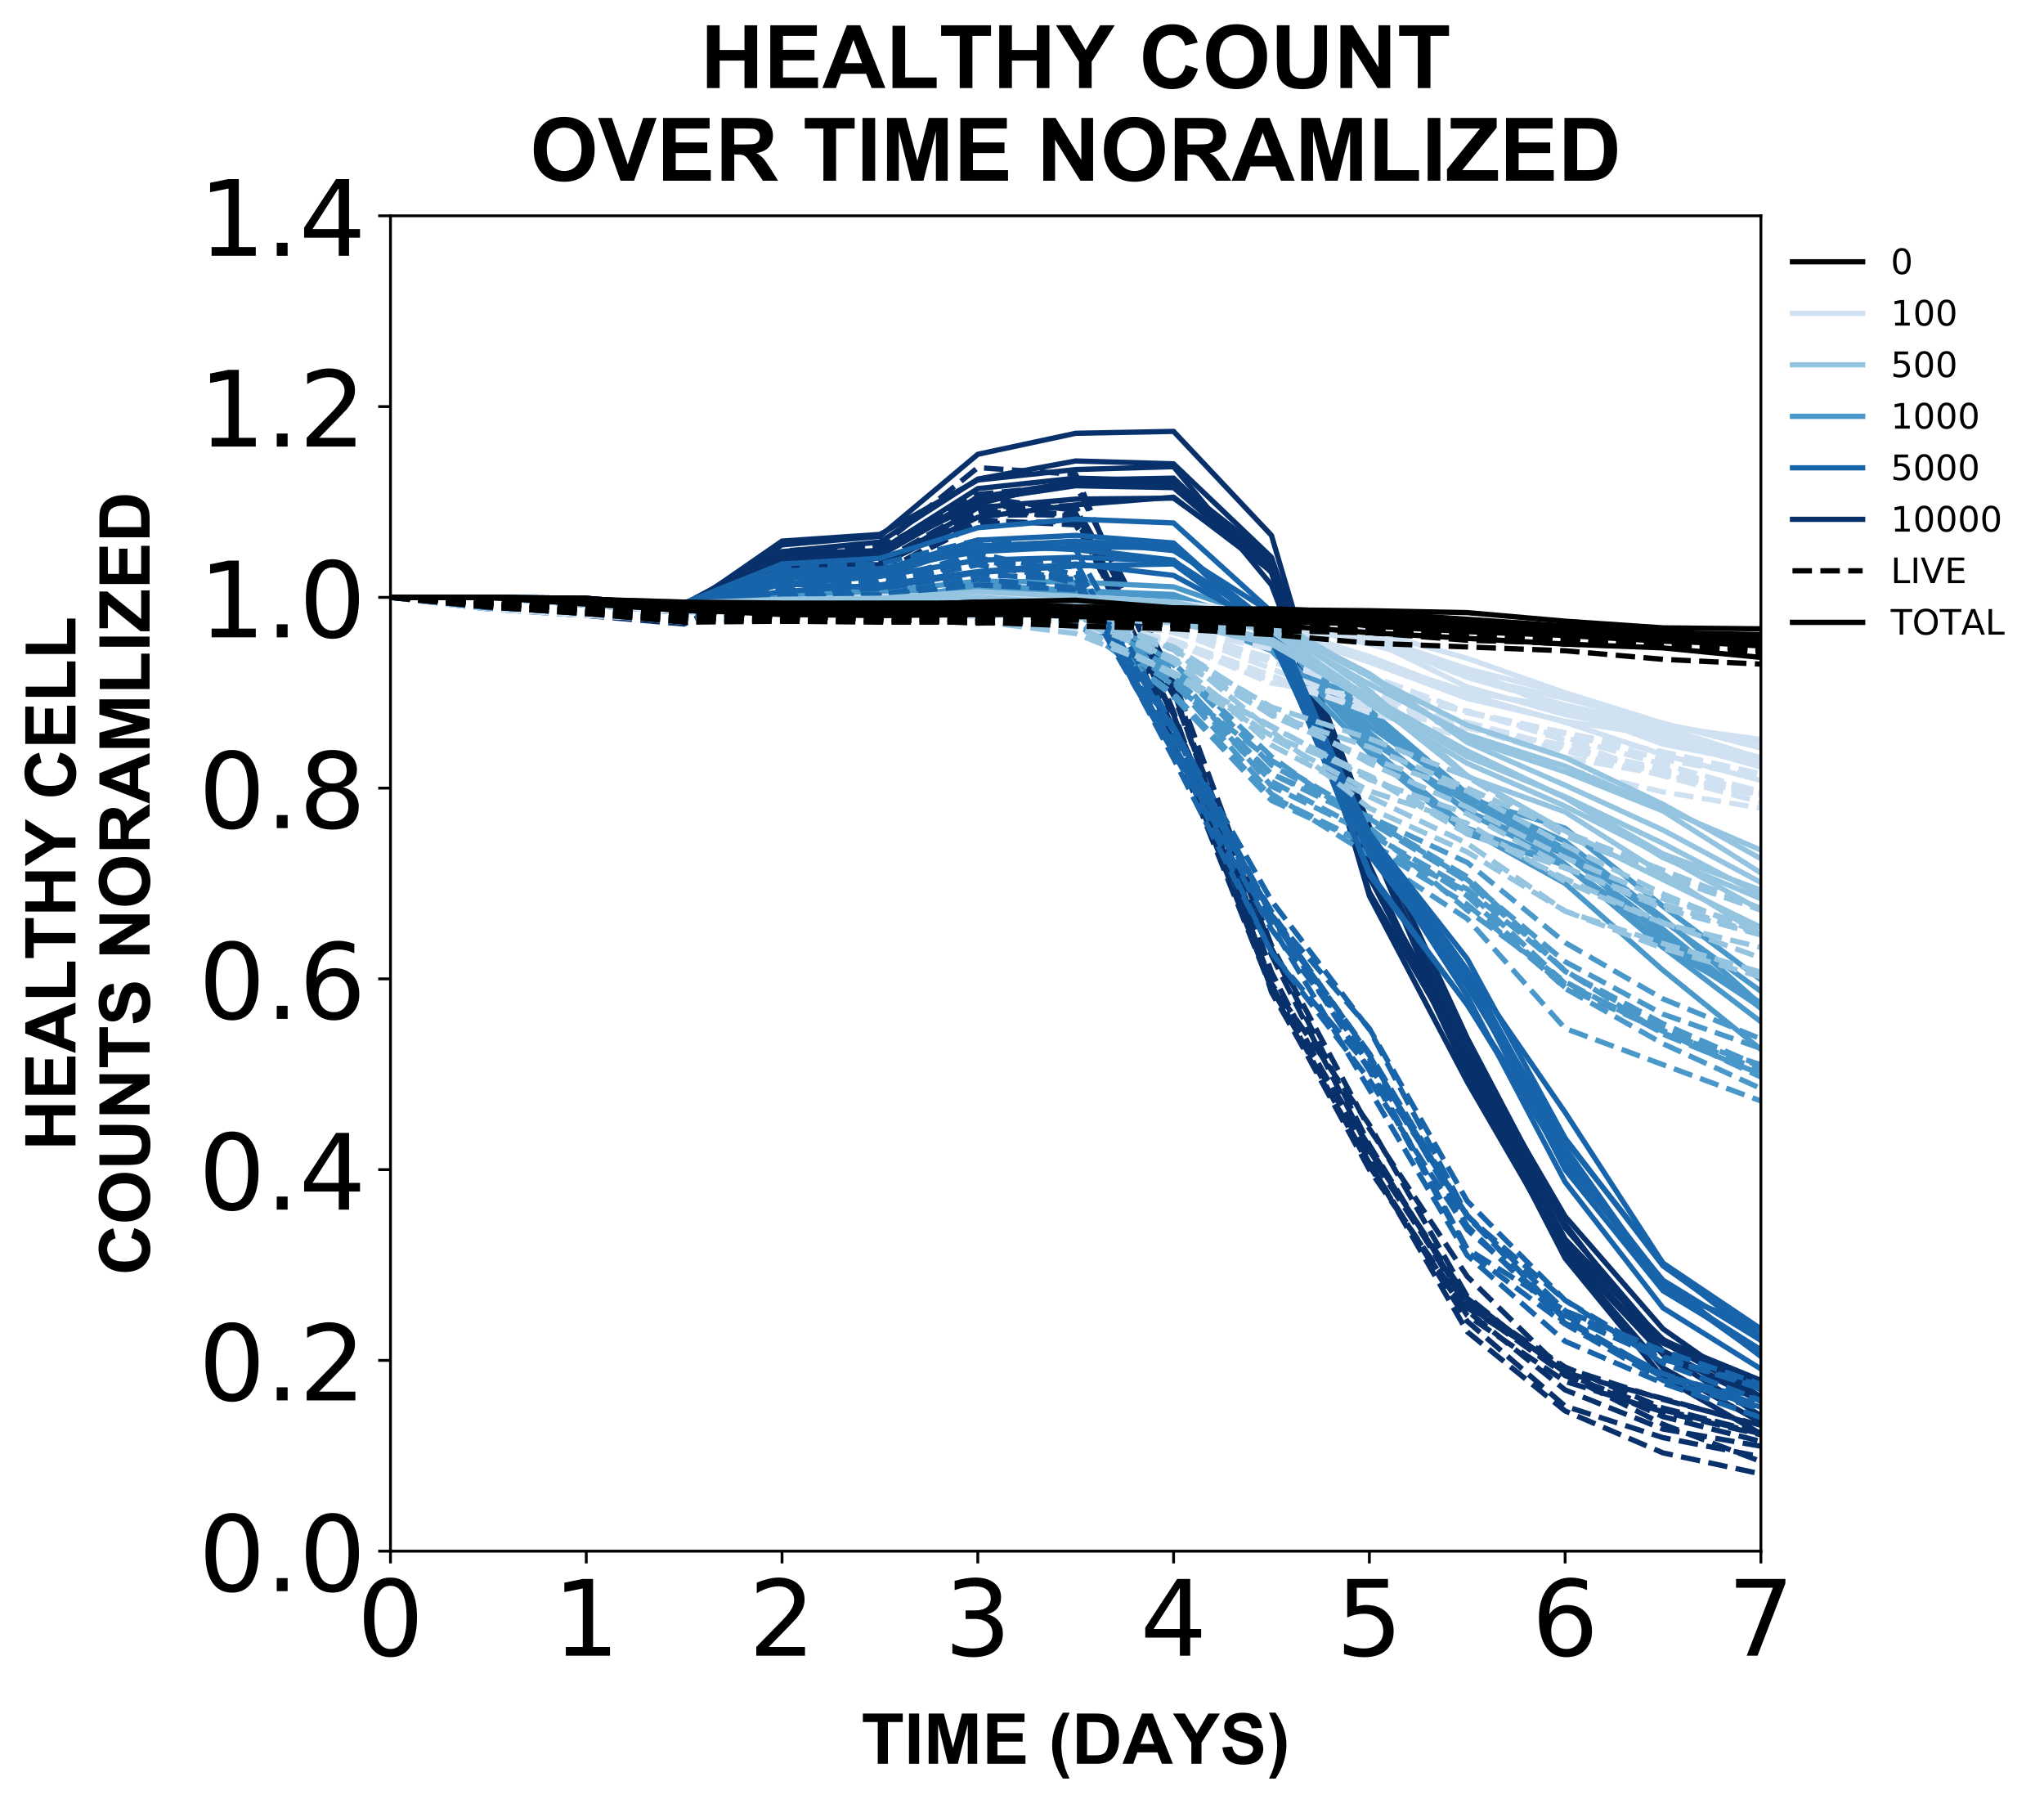 <?xml version="1.0" encoding="utf-8" standalone="no"?>
<!DOCTYPE svg PUBLIC "-//W3C//DTD SVG 1.1//EN"
  "http://www.w3.org/Graphics/SVG/1.1/DTD/svg11.dtd">
<!-- Created with matplotlib (https://matplotlib.org/) -->
<svg height="514.025pt" version="1.1" viewBox="0 0 582.587 514.025" width="582.587pt" xmlns="http://www.w3.org/2000/svg" xmlns:xlink="http://www.w3.org/1999/xlink">
 <defs>
  <style type="text/css">
*{stroke-linecap:butt;stroke-linejoin:round;}
  </style>
 </defs>
 <g id="figure_1">
  <g id="patch_1">
   <path d="M 0 514.025 
L 582.587 514.025 
L 582.587 0 
L 0 0 
z
" style="fill:#ffffff;"/>
  </g>
  <g id="axes_1">
   <g id="patch_2">
    <path d="M 111.297 442.022 
L 501.897 442.022 
L 501.897 61.502 
L 111.297 61.502 
z
" style="fill:#ffffff;"/>
   </g>
   <g id="matplotlib.axis_1">
    <g id="xtick_1">
     <g id="line2d_1">
      <defs>
       <path d="M 0 0 
L 0 3.5 
" id="m79765f09e2" style="stroke:#000000;stroke-width:0.8;"/>
      </defs>
      <g>
       <use style="stroke:#000000;stroke-width:0.8;" x="111.297" xlink:href="#m79765f09e2" y="442.022"/>
      </g>
     </g>
     <g id="text_1">
      <!-- 0 -->
      <defs>
       <path d="M 31.781 66.406 
Q 24.172 66.406 20.328 58.906 
Q 16.5 51.422 16.5 36.375 
Q 16.5 21.391 20.328 13.891 
Q 24.172 6.391 31.781 6.391 
Q 39.453 6.391 43.281 13.891 
Q 47.125 21.391 47.125 36.375 
Q 47.125 51.422 43.281 58.906 
Q 39.453 66.406 31.781 66.406 
z
M 31.781 74.219 
Q 44.047 74.219 50.516 64.516 
Q 56.984 54.828 56.984 36.375 
Q 56.984 17.969 50.516 8.266 
Q 44.047 -1.422 31.781 -1.422 
Q 19.531 -1.422 13.062 8.266 
Q 6.594 17.969 6.594 36.375 
Q 6.594 54.828 13.062 64.516 
Q 19.531 74.219 31.781 74.219 
z
" id="DejaVuSans-48"/>
      </defs>
      <g transform="translate(101.754 471.817)scale(0.3 -0.3)">
       <use xlink:href="#DejaVuSans-48"/>
      </g>
     </g>
    </g>
    <g id="xtick_2">
     <g id="line2d_2">
      <g>
       <use style="stroke:#000000;stroke-width:0.8;" x="167.097" xlink:href="#m79765f09e2" y="442.022"/>
      </g>
     </g>
     <g id="text_2">
      <!-- 1 -->
      <defs>
       <path d="M 12.406 8.297 
L 28.516 8.297 
L 28.516 63.922 
L 10.984 60.406 
L 10.984 69.391 
L 28.422 72.906 
L 38.281 72.906 
L 38.281 8.297 
L 54.391 8.297 
L 54.391 0 
L 12.406 0 
z
" id="DejaVuSans-49"/>
      </defs>
      <g transform="translate(157.554 471.817)scale(0.3 -0.3)">
       <use xlink:href="#DejaVuSans-49"/>
      </g>
     </g>
    </g>
    <g id="xtick_3">
     <g id="line2d_3">
      <g>
       <use style="stroke:#000000;stroke-width:0.8;" x="222.898" xlink:href="#m79765f09e2" y="442.022"/>
      </g>
     </g>
     <g id="text_3">
      <!-- 2 -->
      <defs>
       <path d="M 19.188 8.297 
L 53.609 8.297 
L 53.609 0 
L 7.328 0 
L 7.328 8.297 
Q 12.938 14.109 22.625 23.891 
Q 32.328 33.688 34.812 36.531 
Q 39.547 41.844 41.422 45.531 
Q 43.312 49.219 43.312 52.781 
Q 43.312 58.594 39.234 62.25 
Q 35.156 65.922 28.609 65.922 
Q 23.969 65.922 18.812 64.312 
Q 13.672 62.703 7.812 59.422 
L 7.812 69.391 
Q 13.766 71.781 18.938 73 
Q 24.125 74.219 28.422 74.219 
Q 39.75 74.219 46.484 68.547 
Q 53.219 62.891 53.219 53.422 
Q 53.219 48.922 51.531 44.891 
Q 49.859 40.875 45.406 35.406 
Q 44.188 33.984 37.641 27.219 
Q 31.109 20.453 19.188 8.297 
z
" id="DejaVuSans-50"/>
      </defs>
      <g transform="translate(213.354 471.817)scale(0.3 -0.3)">
       <use xlink:href="#DejaVuSans-50"/>
      </g>
     </g>
    </g>
    <g id="xtick_4">
     <g id="line2d_4">
      <g>
       <use style="stroke:#000000;stroke-width:0.8;" x="278.697" xlink:href="#m79765f09e2" y="442.022"/>
      </g>
     </g>
     <g id="text_4">
      <!-- 3 -->
      <defs>
       <path d="M 40.578 39.312 
Q 47.656 37.797 51.625 33 
Q 55.609 28.219 55.609 21.188 
Q 55.609 10.406 48.188 4.484 
Q 40.766 -1.422 27.094 -1.422 
Q 22.516 -1.422 17.656 -0.516 
Q 12.797 0.391 7.625 2.203 
L 7.625 11.719 
Q 11.719 9.328 16.594 8.109 
Q 21.484 6.891 26.812 6.891 
Q 36.078 6.891 40.938 10.547 
Q 45.797 14.203 45.797 21.188 
Q 45.797 27.641 41.281 31.266 
Q 36.766 34.906 28.719 34.906 
L 20.219 34.906 
L 20.219 43.016 
L 29.109 43.016 
Q 36.375 43.016 40.234 45.922 
Q 44.094 48.828 44.094 54.297 
Q 44.094 59.906 40.109 62.906 
Q 36.141 65.922 28.719 65.922 
Q 24.656 65.922 20.016 65.031 
Q 15.375 64.156 9.812 62.312 
L 9.812 71.094 
Q 15.438 72.656 20.344 73.438 
Q 25.25 74.219 29.594 74.219 
Q 40.828 74.219 47.359 69.109 
Q 53.906 64.016 53.906 55.328 
Q 53.906 49.266 50.438 45.094 
Q 46.969 40.922 40.578 39.312 
z
" id="DejaVuSans-51"/>
      </defs>
      <g transform="translate(269.154 471.817)scale(0.3 -0.3)">
       <use xlink:href="#DejaVuSans-51"/>
      </g>
     </g>
    </g>
    <g id="xtick_5">
     <g id="line2d_5">
      <g>
       <use style="stroke:#000000;stroke-width:0.8;" x="334.498" xlink:href="#m79765f09e2" y="442.022"/>
      </g>
     </g>
     <g id="text_5">
      <!-- 4 -->
      <defs>
       <path d="M 37.797 64.312 
L 12.891 25.391 
L 37.797 25.391 
z
M 35.203 72.906 
L 47.609 72.906 
L 47.609 25.391 
L 58.016 25.391 
L 58.016 17.188 
L 47.609 17.188 
L 47.609 0 
L 37.797 0 
L 37.797 17.188 
L 4.891 17.188 
L 4.891 26.703 
z
" id="DejaVuSans-52"/>
      </defs>
      <g transform="translate(324.954 471.817)scale(0.3 -0.3)">
       <use xlink:href="#DejaVuSans-52"/>
      </g>
     </g>
    </g>
    <g id="xtick_6">
     <g id="line2d_6">
      <g>
       <use style="stroke:#000000;stroke-width:0.8;" x="390.298" xlink:href="#m79765f09e2" y="442.022"/>
      </g>
     </g>
     <g id="text_6">
      <!-- 5 -->
      <defs>
       <path d="M 10.797 72.906 
L 49.516 72.906 
L 49.516 64.594 
L 19.828 64.594 
L 19.828 46.734 
Q 21.969 47.469 24.109 47.828 
Q 26.266 48.188 28.422 48.188 
Q 40.625 48.188 47.75 41.5 
Q 54.891 34.812 54.891 23.391 
Q 54.891 11.625 47.562 5.094 
Q 40.234 -1.422 26.906 -1.422 
Q 22.312 -1.422 17.547 -0.641 
Q 12.797 0.141 7.719 1.703 
L 7.719 11.625 
Q 12.109 9.234 16.797 8.062 
Q 21.484 6.891 26.703 6.891 
Q 35.156 6.891 40.078 11.328 
Q 45.016 15.766 45.016 23.391 
Q 45.016 31 40.078 35.438 
Q 35.156 39.891 26.703 39.891 
Q 22.75 39.891 18.812 39.016 
Q 14.891 38.141 10.797 36.281 
z
" id="DejaVuSans-53"/>
      </defs>
      <g transform="translate(380.754 471.817)scale(0.3 -0.3)">
       <use xlink:href="#DejaVuSans-53"/>
      </g>
     </g>
    </g>
    <g id="xtick_7">
     <g id="line2d_7">
      <g>
       <use style="stroke:#000000;stroke-width:0.8;" x="446.098" xlink:href="#m79765f09e2" y="442.022"/>
      </g>
     </g>
     <g id="text_7">
      <!-- 6 -->
      <defs>
       <path d="M 33.016 40.375 
Q 26.375 40.375 22.484 35.828 
Q 18.609 31.297 18.609 23.391 
Q 18.609 15.531 22.484 10.953 
Q 26.375 6.391 33.016 6.391 
Q 39.656 6.391 43.531 10.953 
Q 47.406 15.531 47.406 23.391 
Q 47.406 31.297 43.531 35.828 
Q 39.656 40.375 33.016 40.375 
z
M 52.594 71.297 
L 52.594 62.312 
Q 48.875 64.062 45.094 64.984 
Q 41.312 65.922 37.594 65.922 
Q 27.828 65.922 22.672 59.328 
Q 17.531 52.734 16.797 39.406 
Q 19.672 43.656 24.016 45.922 
Q 28.375 48.188 33.594 48.188 
Q 44.578 48.188 50.953 41.516 
Q 57.328 34.859 57.328 23.391 
Q 57.328 12.156 50.688 5.359 
Q 44.047 -1.422 33.016 -1.422 
Q 20.359 -1.422 13.672 8.266 
Q 6.984 17.969 6.984 36.375 
Q 6.984 53.656 15.188 63.938 
Q 23.391 74.219 37.203 74.219 
Q 40.922 74.219 44.703 73.484 
Q 48.484 72.75 52.594 71.297 
z
" id="DejaVuSans-54"/>
      </defs>
      <g transform="translate(436.554 471.817)scale(0.3 -0.3)">
       <use xlink:href="#DejaVuSans-54"/>
      </g>
     </g>
    </g>
    <g id="xtick_8">
     <g id="line2d_8">
      <g>
       <use style="stroke:#000000;stroke-width:0.8;" x="501.897" xlink:href="#m79765f09e2" y="442.022"/>
      </g>
     </g>
     <g id="text_8">
      <!-- 7 -->
      <defs>
       <path d="M 8.203 72.906 
L 55.078 72.906 
L 55.078 68.703 
L 28.609 0 
L 18.312 0 
L 43.219 64.594 
L 8.203 64.594 
z
" id="DejaVuSans-55"/>
      </defs>
      <g transform="translate(492.354 471.817)scale(0.3 -0.3)">
       <use xlink:href="#DejaVuSans-55"/>
      </g>
     </g>
    </g>
    <g id="text_9">
     <!-- TIME (DAYS) -->
     <defs>
      <path d="M 23.391 0 
L 23.391 59.469 
L 2.156 59.469 
L 2.156 71.578 
L 59.031 71.578 
L 59.031 59.469 
L 37.844 59.469 
L 37.844 0 
z
" id="Arial-BoldMT-84"/>
      <path d="M 6.844 0 
L 6.844 71.578 
L 21.297 71.578 
L 21.297 0 
z
" id="Arial-BoldMT-73"/>
      <path d="M 7.078 0 
L 7.078 71.578 
L 28.719 71.578 
L 41.703 22.75 
L 54.547 71.578 
L 76.219 71.578 
L 76.219 0 
L 62.797 0 
L 62.797 56.344 
L 48.578 0 
L 34.672 0 
L 20.516 56.344 
L 20.516 0 
z
" id="Arial-BoldMT-77"/>
      <path d="M 7.281 0 
L 7.281 71.578 
L 60.359 71.578 
L 60.359 59.469 
L 21.734 59.469 
L 21.734 43.609 
L 57.672 43.609 
L 57.672 31.547 
L 21.734 31.547 
L 21.734 12.062 
L 61.719 12.062 
L 61.719 0 
z
" id="Arial-BoldMT-69"/>
      <path id="Arial-BoldMT-32"/>
      <path d="M 29.938 -21.047 
L 20.516 -21.047 
Q 13.031 -9.766 9.125 2.391 
Q 5.219 14.547 5.219 25.922 
Q 5.219 40.047 10.062 52.641 
Q 14.266 63.578 20.703 72.797 
L 30.078 72.797 
Q 23.391 58.016 20.875 47.625 
Q 18.359 37.25 18.359 25.641 
Q 18.359 17.625 19.844 9.219 
Q 21.344 0.828 23.922 -6.734 
Q 25.641 -11.719 29.938 -21.047 
z
" id="Arial-BoldMT-40"/>
      <path d="M 7.234 71.578 
L 33.641 71.578 
Q 42.578 71.578 47.266 70.219 
Q 53.562 68.359 58.047 63.625 
Q 62.547 58.891 64.891 52.031 
Q 67.234 45.172 67.234 35.109 
Q 67.234 26.266 65.047 19.875 
Q 62.359 12.062 57.375 7.234 
Q 53.609 3.562 47.219 1.516 
Q 42.438 0 34.422 0 
L 7.234 0 
z
M 21.688 59.469 
L 21.688 12.062 
L 32.469 12.062 
Q 38.531 12.062 41.219 12.75 
Q 44.734 13.625 47.047 15.719 
Q 49.359 17.828 50.828 22.625 
Q 52.297 27.438 52.297 35.75 
Q 52.297 44.047 50.828 48.484 
Q 49.359 52.938 46.719 55.422 
Q 44.094 57.906 40.047 58.797 
Q 37.016 59.469 28.172 59.469 
z
" id="Arial-BoldMT-68"/>
      <path d="M 71.828 0 
L 56.109 0 
L 49.859 16.266 
L 21.234 16.266 
L 15.328 0 
L 0 0 
L 27.875 71.578 
L 43.172 71.578 
z
M 45.219 28.328 
L 35.359 54.891 
L 25.688 28.328 
z
" id="Arial-BoldMT-65"/>
      <path d="M 26.078 0 
L 26.078 30.125 
L -0.141 71.578 
L 16.797 71.578 
L 33.641 43.266 
L 50.141 71.578 
L 66.797 71.578 
L 40.484 30.031 
L 40.484 0 
z
" id="Arial-BoldMT-89"/>
      <path d="M 3.609 23.297 
L 17.672 24.656 
Q 18.953 17.578 22.828 14.25 
Q 26.703 10.938 33.297 10.938 
Q 40.281 10.938 43.812 13.891 
Q 47.359 16.844 47.359 20.797 
Q 47.359 23.344 45.875 25.125 
Q 44.391 26.906 40.672 28.219 
Q 38.141 29.109 29.109 31.344 
Q 17.484 34.234 12.797 38.422 
Q 6.203 44.344 6.203 52.828 
Q 6.203 58.297 9.297 63.062 
Q 12.406 67.828 18.234 70.312 
Q 24.078 72.797 32.328 72.797 
Q 45.797 72.797 52.609 66.891 
Q 59.422 60.984 59.766 51.125 
L 45.312 50.484 
Q 44.391 56 41.328 58.422 
Q 38.281 60.844 32.172 60.844 
Q 25.875 60.844 22.312 58.25 
Q 20.016 56.594 20.016 53.812 
Q 20.016 51.266 22.172 49.469 
Q 24.906 47.172 35.453 44.672 
Q 46 42.188 51.047 39.516 
Q 56.109 36.859 58.953 32.25 
Q 61.812 27.641 61.812 20.844 
Q 61.812 14.703 58.391 9.328 
Q 54.984 3.953 48.734 1.344 
Q 42.484 -1.266 33.156 -1.266 
Q 19.578 -1.266 12.297 5 
Q 5.031 11.281 3.609 23.297 
z
" id="Arial-BoldMT-83"/>
      <path d="M 3.375 -21.047 
Q 7.422 -12.359 9.078 -7.719 
Q 10.75 -3.078 12.156 2.969 
Q 13.578 9.031 14.25 14.469 
Q 14.938 19.922 14.938 25.641 
Q 14.938 37.25 12.453 47.625 
Q 9.969 58.016 3.266 72.797 
L 12.594 72.797 
Q 19.969 62.312 24.047 50.531 
Q 28.125 38.766 28.125 26.656 
Q 28.125 16.453 24.906 4.781 
Q 21.234 -8.297 12.844 -21.047 
z
" id="Arial-BoldMT-41"/>
     </defs>
     <g transform="translate(245.504 502.615)scale(0.2 -0.2)">
      <use xlink:href="#Arial-BoldMT-84"/>
      <use x="61.084" xlink:href="#Arial-BoldMT-73"/>
      <use x="88.867" xlink:href="#Arial-BoldMT-77"/>
      <use x="172.168" xlink:href="#Arial-BoldMT-69"/>
      <use x="238.867" xlink:href="#Arial-BoldMT-32"/>
      <use x="266.65" xlink:href="#Arial-BoldMT-40"/>
      <use x="299.951" xlink:href="#Arial-BoldMT-68"/>
      <use x="372.168" xlink:href="#Arial-BoldMT-65"/>
      <use x="444.244" xlink:href="#Arial-BoldMT-89"/>
      <use x="510.943" xlink:href="#Arial-BoldMT-83"/>
      <use x="577.643" xlink:href="#Arial-BoldMT-41"/>
     </g>
    </g>
   </g>
   <g id="matplotlib.axis_2">
    <g id="ytick_1">
     <g id="line2d_9">
      <defs>
       <path d="M 0 0 
L -3.5 0 
" id="mbb7d19ec46" style="stroke:#000000;stroke-width:0.8;"/>
      </defs>
      <g>
       <use style="stroke:#000000;stroke-width:0.8;" x="111.297" xlink:href="#mbb7d19ec46" y="442.022"/>
      </g>
     </g>
     <g id="text_10">
      <!-- 0.0 -->
      <defs>
       <path d="M 10.688 12.406 
L 21 12.406 
L 21 0 
L 10.688 0 
z
" id="DejaVuSans-46"/>
      </defs>
      <g transform="translate(56.588 453.419)scale(0.3 -0.3)">
       <use xlink:href="#DejaVuSans-48"/>
       <use x="63.623" xlink:href="#DejaVuSans-46"/>
       <use x="95.41" xlink:href="#DejaVuSans-48"/>
      </g>
     </g>
    </g>
    <g id="ytick_2">
     <g id="line2d_10">
      <g>
       <use style="stroke:#000000;stroke-width:0.8;" x="111.297" xlink:href="#mbb7d19ec46" y="387.662"/>
      </g>
     </g>
     <g id="text_11">
      <!-- 0.2 -->
      <g transform="translate(56.588 399.059)scale(0.3 -0.3)">
       <use xlink:href="#DejaVuSans-48"/>
       <use x="63.623" xlink:href="#DejaVuSans-46"/>
       <use x="95.41" xlink:href="#DejaVuSans-50"/>
      </g>
     </g>
    </g>
    <g id="ytick_3">
     <g id="line2d_11">
      <g>
       <use style="stroke:#000000;stroke-width:0.8;" x="111.297" xlink:href="#mbb7d19ec46" y="333.302"/>
      </g>
     </g>
     <g id="text_12">
      <!-- 0.4 -->
      <g transform="translate(56.588 344.699)scale(0.3 -0.3)">
       <use xlink:href="#DejaVuSans-48"/>
       <use x="63.623" xlink:href="#DejaVuSans-46"/>
       <use x="95.41" xlink:href="#DejaVuSans-52"/>
      </g>
     </g>
    </g>
    <g id="ytick_4">
     <g id="line2d_12">
      <g>
       <use style="stroke:#000000;stroke-width:0.8;" x="111.297" xlink:href="#mbb7d19ec46" y="278.942"/>
      </g>
     </g>
     <g id="text_13">
      <!-- 0.6 -->
      <g transform="translate(56.588 290.339)scale(0.3 -0.3)">
       <use xlink:href="#DejaVuSans-48"/>
       <use x="63.623" xlink:href="#DejaVuSans-46"/>
       <use x="95.41" xlink:href="#DejaVuSans-54"/>
      </g>
     </g>
    </g>
    <g id="ytick_5">
     <g id="line2d_13">
      <g>
       <use style="stroke:#000000;stroke-width:0.8;" x="111.297" xlink:href="#mbb7d19ec46" y="224.582"/>
      </g>
     </g>
     <g id="text_14">
      <!-- 0.8 -->
      <defs>
       <path d="M 31.781 34.625 
Q 24.75 34.625 20.719 30.859 
Q 16.703 27.094 16.703 20.516 
Q 16.703 13.922 20.719 10.156 
Q 24.75 6.391 31.781 6.391 
Q 38.812 6.391 42.859 10.172 
Q 46.922 13.969 46.922 20.516 
Q 46.922 27.094 42.891 30.859 
Q 38.875 34.625 31.781 34.625 
z
M 21.922 38.812 
Q 15.578 40.375 12.031 44.719 
Q 8.5 49.078 8.5 55.328 
Q 8.5 64.062 14.719 69.141 
Q 20.953 74.219 31.781 74.219 
Q 42.672 74.219 48.875 69.141 
Q 55.078 64.062 55.078 55.328 
Q 55.078 49.078 51.531 44.719 
Q 48 40.375 41.703 38.812 
Q 48.828 37.156 52.797 32.312 
Q 56.781 27.484 56.781 20.516 
Q 56.781 9.906 50.312 4.234 
Q 43.844 -1.422 31.781 -1.422 
Q 19.734 -1.422 13.25 4.234 
Q 6.781 9.906 6.781 20.516 
Q 6.781 27.484 10.781 32.312 
Q 14.797 37.156 21.922 38.812 
z
M 18.312 54.391 
Q 18.312 48.734 21.844 45.562 
Q 25.391 42.391 31.781 42.391 
Q 38.141 42.391 41.719 45.562 
Q 45.312 48.734 45.312 54.391 
Q 45.312 60.062 41.719 63.234 
Q 38.141 66.406 31.781 66.406 
Q 25.391 66.406 21.844 63.234 
Q 18.312 60.062 18.312 54.391 
z
" id="DejaVuSans-56"/>
      </defs>
      <g transform="translate(56.588 235.979)scale(0.3 -0.3)">
       <use xlink:href="#DejaVuSans-48"/>
       <use x="63.623" xlink:href="#DejaVuSans-46"/>
       <use x="95.41" xlink:href="#DejaVuSans-56"/>
      </g>
     </g>
    </g>
    <g id="ytick_6">
     <g id="line2d_14">
      <g>
       <use style="stroke:#000000;stroke-width:0.8;" x="111.297" xlink:href="#mbb7d19ec46" y="170.222"/>
      </g>
     </g>
     <g id="text_15">
      <!-- 1.0 -->
      <g transform="translate(56.588 181.619)scale(0.3 -0.3)">
       <use xlink:href="#DejaVuSans-49"/>
       <use x="63.623" xlink:href="#DejaVuSans-46"/>
       <use x="95.41" xlink:href="#DejaVuSans-48"/>
      </g>
     </g>
    </g>
    <g id="ytick_7">
     <g id="line2d_15">
      <g>
       <use style="stroke:#000000;stroke-width:0.8;" x="111.297" xlink:href="#mbb7d19ec46" y="115.862"/>
      </g>
     </g>
     <g id="text_16">
      <!-- 1.2 -->
      <g transform="translate(56.588 127.259)scale(0.3 -0.3)">
       <use xlink:href="#DejaVuSans-49"/>
       <use x="63.623" xlink:href="#DejaVuSans-46"/>
       <use x="95.41" xlink:href="#DejaVuSans-50"/>
      </g>
     </g>
    </g>
    <g id="ytick_8">
     <g id="line2d_16">
      <g>
       <use style="stroke:#000000;stroke-width:0.8;" x="111.297" xlink:href="#mbb7d19ec46" y="61.502"/>
      </g>
     </g>
     <g id="text_17">
      <!-- 1.4 -->
      <g transform="translate(56.588 72.899)scale(0.3 -0.3)">
       <use xlink:href="#DejaVuSans-49"/>
       <use x="63.623" xlink:href="#DejaVuSans-46"/>
       <use x="95.41" xlink:href="#DejaVuSans-52"/>
      </g>
     </g>
    </g>
    <g id="text_18">
     <!-- HEALTHY CELL -->
     <defs>
      <path d="M 7.328 0 
L 7.328 71.578 
L 21.781 71.578 
L 21.781 43.406 
L 50.094 43.406 
L 50.094 71.578 
L 64.547 71.578 
L 64.547 0 
L 50.094 0 
L 50.094 31.297 
L 21.781 31.297 
L 21.781 0 
z
" id="Arial-BoldMT-72"/>
      <path d="M 7.672 0 
L 7.672 71 
L 22.125 71 
L 22.125 12.062 
L 58.062 12.062 
L 58.062 0 
z
" id="Arial-BoldMT-76"/>
      <path d="M 53.078 26.312 
L 67.094 21.875 
Q 63.875 10.156 56.375 4.469 
Q 48.875 -1.219 37.359 -1.219 
Q 23.094 -1.219 13.906 8.516 
Q 4.734 18.266 4.734 35.156 
Q 4.734 53.031 13.953 62.906 
Q 23.188 72.797 38.234 72.797 
Q 51.375 72.797 59.578 65.047 
Q 64.453 60.453 66.891 51.859 
L 52.594 48.438 
Q 51.312 54 47.281 57.219 
Q 43.266 60.453 37.5 60.453 
Q 29.547 60.453 24.578 54.734 
Q 19.625 49.031 19.625 36.234 
Q 19.625 22.656 24.5 16.891 
Q 29.391 11.141 37.203 11.141 
Q 42.969 11.141 47.109 14.797 
Q 51.266 18.453 53.078 26.312 
z
" id="Arial-BoldMT-67"/>
     </defs>
     <g transform="translate(21.516 327.857)rotate(-90)scale(0.2 -0.2)">
      <use xlink:href="#Arial-BoldMT-72"/>
      <use x="72.217" xlink:href="#Arial-BoldMT-69"/>
      <use x="138.916" xlink:href="#Arial-BoldMT-65"/>
      <use x="211.133" xlink:href="#Arial-BoldMT-76"/>
      <use x="272.107" xlink:href="#Arial-BoldMT-84"/>
      <use x="333.191" xlink:href="#Arial-BoldMT-72"/>
      <use x="405.408" xlink:href="#Arial-BoldMT-89"/>
      <use x="472.092" xlink:href="#Arial-BoldMT-32"/>
      <use x="499.875" xlink:href="#Arial-BoldMT-67"/>
      <use x="572.092" xlink:href="#Arial-BoldMT-69"/>
      <use x="638.791" xlink:href="#Arial-BoldMT-76"/>
      <use x="699.875" xlink:href="#Arial-BoldMT-76"/>
     </g>
     <!-- COUNTS NORAMLIZED -->
     <defs>
      <path d="M 4.344 35.359 
Q 4.344 46.297 7.625 53.719 
Q 10.062 59.188 14.281 63.531 
Q 18.5 67.875 23.531 69.969 
Q 30.219 72.797 38.969 72.797 
Q 54.781 72.797 64.281 62.984 
Q 73.781 53.172 73.781 35.688 
Q 73.781 18.359 64.359 8.562 
Q 54.938 -1.219 39.156 -1.219 
Q 23.188 -1.219 13.766 8.516 
Q 4.344 18.266 4.344 35.359 
z
M 19.234 35.844 
Q 19.234 23.688 24.844 17.406 
Q 30.469 11.141 39.109 11.141 
Q 47.75 11.141 53.297 17.359 
Q 58.844 23.578 58.844 36.031 
Q 58.844 48.344 53.438 54.391 
Q 48.047 60.453 39.109 60.453 
Q 30.172 60.453 24.703 54.312 
Q 19.234 48.188 19.234 35.844 
z
" id="Arial-BoldMT-79"/>
      <path d="M 7.172 71.578 
L 21.625 71.578 
L 21.625 32.812 
Q 21.625 23.578 22.172 20.844 
Q 23.094 16.453 26.578 13.797 
Q 30.078 11.141 36.141 11.141 
Q 42.281 11.141 45.406 13.641 
Q 48.531 16.156 49.172 19.812 
Q 49.812 23.484 49.812 31.984 
L 49.812 71.578 
L 64.266 71.578 
L 64.266 33.984 
Q 64.266 21.094 63.094 15.766 
Q 61.922 10.453 58.766 6.781 
Q 55.609 3.125 50.328 0.953 
Q 45.062 -1.219 36.578 -1.219 
Q 26.312 -1.219 21.016 1.141 
Q 15.719 3.516 12.641 7.297 
Q 9.578 11.078 8.594 15.234 
Q 7.172 21.391 7.172 33.406 
z
" id="Arial-BoldMT-85"/>
      <path d="M 7.422 0 
L 7.422 71.578 
L 21.484 71.578 
L 50.781 23.781 
L 50.781 71.578 
L 64.203 71.578 
L 64.203 0 
L 49.703 0 
L 20.844 46.688 
L 20.844 0 
z
" id="Arial-BoldMT-78"/>
      <path d="M 7.328 0 
L 7.328 71.578 
L 37.75 71.578 
Q 49.219 71.578 54.422 69.641 
Q 59.625 67.719 62.75 62.781 
Q 65.875 57.859 65.875 51.516 
Q 65.875 43.453 61.125 38.203 
Q 56.391 32.953 46.969 31.594 
Q 51.656 28.859 54.703 25.578 
Q 57.766 22.312 62.938 13.969 
L 71.688 0 
L 54.391 0 
L 43.953 15.578 
Q 38.375 23.922 36.328 26.094 
Q 34.281 28.266 31.984 29.078 
Q 29.688 29.891 24.703 29.891 
L 21.781 29.891 
L 21.781 0 
z
M 21.781 41.312 
L 32.469 41.312 
Q 42.875 41.312 45.453 42.188 
Q 48.047 43.062 49.516 45.203 
Q 50.984 47.359 50.984 50.594 
Q 50.984 54.203 49.047 56.422 
Q 47.125 58.641 43.609 59.234 
Q 41.844 59.469 33.062 59.469 
L 21.781 59.469 
z
" id="Arial-BoldMT-82"/>
      <path d="M 1.078 0 
L 1.078 13.031 
L 38.672 59.469 
L 5.328 59.469 
L 5.328 71.578 
L 57.719 71.578 
L 57.719 60.359 
L 18.5 12.062 
L 59.234 12.062 
L 59.234 0 
z
" id="Arial-BoldMT-90"/>
     </defs>
     <g transform="translate(42.641 363.421)rotate(-90)scale(0.2 -0.2)">
      <use xlink:href="#Arial-BoldMT-67"/>
      <use x="72.217" xlink:href="#Arial-BoldMT-79"/>
      <use x="150" xlink:href="#Arial-BoldMT-85"/>
      <use x="222.217" xlink:href="#Arial-BoldMT-78"/>
      <use x="294.434" xlink:href="#Arial-BoldMT-84"/>
      <use x="355.518" xlink:href="#Arial-BoldMT-83"/>
      <use x="422.217" xlink:href="#Arial-BoldMT-32"/>
      <use x="450" xlink:href="#Arial-BoldMT-78"/>
      <use x="522.217" xlink:href="#Arial-BoldMT-79"/>
      <use x="600" xlink:href="#Arial-BoldMT-82"/>
      <use x="672.217" xlink:href="#Arial-BoldMT-65"/>
      <use x="744.434" xlink:href="#Arial-BoldMT-77"/>
      <use x="827.734" xlink:href="#Arial-BoldMT-76"/>
      <use x="888.818" xlink:href="#Arial-BoldMT-73"/>
      <use x="916.602" xlink:href="#Arial-BoldMT-90"/>
      <use x="977.686" xlink:href="#Arial-BoldMT-69"/>
      <use x="1044.385" xlink:href="#Arial-BoldMT-68"/>
     </g>
    </g>
   </g>
   <g id="line2d_17">
    <path clip-path="url(#p9e5b3d32d5)" d="M 111.297 170.222 
L 139.197 170.222 
L 167.097 170.493 
L 194.998 172.668 
L 222.898 160.437 
L 250.798 158.262 
L 278.697 142.498 
L 306.598 138.421 
L 334.498 138.965 
L 362.397 162.883 
L 390.298 249.859 
L 418.197 303.675 
L 446.098 354.23 
L 473.998 381.682 
L 501.897 396.087 
" style="fill:none;stroke:#08306b;stroke-linecap:square;stroke-width:1.5;"/>
   </g>
   <g id="line2d_18">
    <path clip-path="url(#p9e5b3d32d5)" d="M 111.297 170.222 
L 139.197 171.852 
L 167.097 173.483 
L 194.998 175.658 
L 222.898 162.339 
L 250.798 161.252 
L 278.697 145.76 
L 306.598 147.119 
L 334.498 207.73 
L 362.397 281.66 
L 390.298 328.953 
L 418.197 371.082 
L 446.098 389.564 
L 473.998 401.252 
L 501.897 408.318 
" style="fill:none;stroke:#08306b;stroke-dasharray:5.55,2.4;stroke-dashoffset:0;stroke-width:1.5;"/>
   </g>
   <g id="line2d_19">
    <path clip-path="url(#p9e5b3d32d5)" d="M 111.297 170.222 
L 139.197 170.222 
L 167.097 171.309 
L 194.998 173.483 
L 222.898 154.185 
L 250.798 152.283 
L 278.697 136.79 
L 306.598 133.8 
L 334.498 132.985 
L 362.397 166.688 
L 390.298 239.531 
L 418.197 300.142 
L 446.098 353.143 
L 473.998 382.769 
L 501.897 394.728 
" style="fill:none;stroke:#08306b;stroke-linecap:square;stroke-width:1.5;"/>
   </g>
   <g id="line2d_20">
    <path clip-path="url(#p9e5b3d32d5)" d="M 111.297 170.222 
L 139.197 171.852 
L 167.097 173.755 
L 194.998 174.842 
L 222.898 156.903 
L 250.798 156.088 
L 278.697 141.683 
L 306.598 145.488 
L 334.498 204.468 
L 362.397 272.147 
L 390.298 327.866 
L 418.197 369.995 
L 446.098 391.195 
L 473.998 398.534 
L 501.897 406.416 
" style="fill:none;stroke:#08306b;stroke-dasharray:5.55,2.4;stroke-dashoffset:0;stroke-width:1.5;"/>
   </g>
   <g id="line2d_21">
    <path clip-path="url(#p9e5b3d32d5)" d="M 111.297 170.222 
L 139.197 170.222 
L 167.097 171.581 
L 194.998 172.94 
L 222.898 155.273 
L 250.798 152.826 
L 278.697 129.452 
L 306.598 123.472 
L 334.498 122.928 
L 362.397 152.555 
L 390.298 247.413 
L 418.197 304.491 
L 446.098 355.317 
L 473.998 384.944 
L 501.897 399.077 
" style="fill:none;stroke:#08306b;stroke-linecap:square;stroke-width:1.5;"/>
   </g>
   <g id="line2d_22">
    <path clip-path="url(#p9e5b3d32d5)" d="M 111.297 170.222 
L 139.197 172.668 
L 167.097 173.755 
L 194.998 175.929 
L 222.898 157.719 
L 250.798 155.816 
L 278.697 133.257 
L 306.598 135.159 
L 334.498 202.838 
L 362.397 280.572 
L 390.298 332.214 
L 418.197 374.887 
L 446.098 393.641 
L 473.998 402.339 
L 501.897 408.862 
" style="fill:none;stroke:#08306b;stroke-dasharray:5.55,2.4;stroke-dashoffset:0;stroke-width:1.5;"/>
   </g>
   <g id="line2d_23">
    <path clip-path="url(#p9e5b3d32d5)" d="M 111.297 170.222 
L 139.197 170.222 
L 167.097 171.037 
L 194.998 172.124 
L 222.898 157.719 
L 250.798 156.903 
L 278.697 143.585 
L 306.598 136.79 
L 334.498 136.247 
L 362.397 163.155 
L 390.298 254.208 
L 418.197 302.045 
L 446.098 353.143 
L 473.998 381.954 
L 501.897 393.369 
" style="fill:none;stroke:#08306b;stroke-linecap:square;stroke-width:1.5;"/>
   </g>
   <g id="line2d_24">
    <path clip-path="url(#p9e5b3d32d5)" d="M 111.297 170.222 
L 139.197 171.037 
L 167.097 172.668 
L 194.998 174.842 
L 222.898 160.165 
L 250.798 160.437 
L 278.697 146.847 
L 306.598 146.575 
L 334.498 209.633 
L 362.397 281.66 
L 390.298 326.778 
L 418.197 372.713 
L 446.098 389.836 
L 473.998 398.805 
L 501.897 406.144 
" style="fill:none;stroke:#08306b;stroke-dasharray:5.55,2.4;stroke-dashoffset:0;stroke-width:1.5;"/>
   </g>
   <g id="line2d_25">
    <path clip-path="url(#p9e5b3d32d5)" d="M 111.297 170.222 
L 139.197 170.222 
L 167.097 172.396 
L 194.998 174.57 
L 222.898 160.165 
L 250.798 160.98 
L 278.697 147.39 
L 306.598 143.857 
L 334.498 141.683 
L 362.397 162.883 
L 390.298 249.859 
L 418.197 299.327 
L 446.098 349.881 
L 473.998 382.497 
L 501.897 397.99 
" style="fill:none;stroke:#08306b;stroke-linecap:square;stroke-width:1.5;"/>
   </g>
   <g id="line2d_26">
    <path clip-path="url(#p9e5b3d32d5)" d="M 111.297 170.222 
L 139.197 173.483 
L 167.097 175.386 
L 194.998 176.745 
L 222.898 163.155 
L 250.798 163.427 
L 278.697 149.293 
L 306.598 148.478 
L 334.498 203.653 
L 362.397 280.301 
L 390.298 320.527 
L 418.197 369.451 
L 446.098 392.01 
L 473.998 401.795 
L 501.897 408.59 
" style="fill:none;stroke:#08306b;stroke-dasharray:5.55,2.4;stroke-dashoffset:0;stroke-width:1.5;"/>
   </g>
   <g id="line2d_27">
    <path clip-path="url(#p9e5b3d32d5)" d="M 111.297 170.222 
L 139.197 170.222 
L 167.097 172.396 
L 194.998 174.027 
L 222.898 162.068 
L 250.798 160.98 
L 278.697 144.672 
L 306.598 142.226 
L 334.498 141.954 
L 362.397 162.068 
L 390.298 235.454 
L 418.197 295.793 
L 446.098 348.794 
L 473.998 385.487 
L 501.897 399.349 
" style="fill:none;stroke:#08306b;stroke-linecap:square;stroke-width:1.5;"/>
   </g>
   <g id="line2d_28">
    <path clip-path="url(#p9e5b3d32d5)" d="M 111.297 170.222 
L 139.197 173.211 
L 167.097 175.386 
L 194.998 177.832 
L 222.898 164.242 
L 250.798 163.427 
L 278.697 148.206 
L 306.598 149.565 
L 334.498 198.217 
L 362.397 270.244 
L 390.298 326.235 
L 418.197 371.897 
L 446.098 391.739 
L 473.998 405.872 
L 501.897 416.472 
" style="fill:none;stroke:#08306b;stroke-dasharray:5.55,2.4;stroke-dashoffset:0;stroke-width:1.5;"/>
   </g>
   <g id="line2d_29">
    <path clip-path="url(#p9e5b3d32d5)" d="M 111.297 170.222 
L 139.197 170.222 
L 167.097 170.765 
L 194.998 173.483 
L 222.898 159.078 
L 250.798 156.903 
L 278.697 139.236 
L 306.598 136.247 
L 334.498 137.062 
L 362.397 159.078 
L 390.298 255.295 
L 418.197 308.296 
L 446.098 356.405 
L 473.998 386.031 
L 501.897 403.426 
" style="fill:none;stroke:#08306b;stroke-linecap:square;stroke-width:1.5;"/>
   </g>
   <g id="line2d_30">
    <path clip-path="url(#p9e5b3d32d5)" d="M 111.297 170.222 
L 139.197 171.852 
L 167.097 174.027 
L 194.998 176.473 
L 222.898 161.524 
L 250.798 160.165 
L 278.697 144.401 
L 306.598 144.129 
L 334.498 211.535 
L 362.397 281.931 
L 390.298 333.302 
L 418.197 373.528 
L 446.098 396.087 
L 473.998 407.231 
L 501.897 412.124 
" style="fill:none;stroke:#08306b;stroke-dasharray:5.55,2.4;stroke-dashoffset:0;stroke-width:1.5;"/>
   </g>
   <g id="line2d_31">
    <path clip-path="url(#p9e5b3d32d5)" d="M 111.297 170.222 
L 139.197 170.222 
L 167.097 171.037 
L 194.998 172.94 
L 222.898 158.806 
L 250.798 157.719 
L 278.697 142.226 
L 306.598 137.877 
L 334.498 137.606 
L 362.397 160.165 
L 390.298 246.597 
L 418.197 306.122 
L 446.098 357.492 
L 473.998 389.836 
L 501.897 405.329 
" style="fill:none;stroke:#08306b;stroke-linecap:square;stroke-width:1.5;"/>
   </g>
   <g id="line2d_32">
    <path clip-path="url(#p9e5b3d32d5)" d="M 111.297 170.222 
L 139.197 171.852 
L 167.097 174.299 
L 194.998 175.114 
L 222.898 160.709 
L 250.798 160.165 
L 278.697 145.216 
L 306.598 144.401 
L 334.498 193.868 
L 362.397 282.747 
L 390.298 331.399 
L 418.197 376.518 
L 446.098 400.708 
L 473.998 409.677 
L 501.897 415.113 
" style="fill:none;stroke:#08306b;stroke-dasharray:5.55,2.4;stroke-dashoffset:0;stroke-width:1.5;"/>
   </g>
   <g id="line2d_33">
    <path clip-path="url(#p9e5b3d32d5)" d="M 111.297 170.222 
L 139.197 170.222 
L 167.097 171.309 
L 194.998 172.668 
L 222.898 160.98 
L 250.798 157.991 
L 278.697 141.683 
L 306.598 137.334 
L 334.498 137.334 
L 362.397 160.709 
L 390.298 239.259 
L 418.197 304.491 
L 446.098 358.579 
L 473.998 392.554 
L 501.897 408.59 
" style="fill:none;stroke:#08306b;stroke-linecap:square;stroke-width:1.5;"/>
   </g>
   <g id="line2d_34">
    <path clip-path="url(#p9e5b3d32d5)" d="M 111.297 170.222 
L 139.197 172.396 
L 167.097 173.483 
L 194.998 176.201 
L 222.898 163.698 
L 250.798 160.165 
L 278.697 146.031 
L 306.598 146.303 
L 334.498 196.858 
L 362.397 277.039 
L 390.298 331.127 
L 418.197 379.508 
L 446.098 402.067 
L 473.998 414.026 
L 501.897 420.006 
" style="fill:none;stroke:#08306b;stroke-dasharray:5.55,2.4;stroke-dashoffset:0;stroke-width:1.5;"/>
   </g>
   <g id="line2d_35">
    <path clip-path="url(#p9e5b3d32d5)" d="M 111.297 170.222 
L 139.197 170.222 
L 167.097 171.309 
L 194.998 172.124 
L 222.898 157.175 
L 250.798 154.457 
L 278.697 136.518 
L 306.598 131.354 
L 334.498 132.17 
L 362.397 158.806 
L 390.298 239.259 
L 418.197 298.783 
L 446.098 346.62 
L 473.998 378.692 
L 501.897 398.262 
" style="fill:none;stroke:#08306b;stroke-linecap:square;stroke-width:1.5;"/>
   </g>
   <g id="line2d_36">
    <path clip-path="url(#p9e5b3d32d5)" d="M 111.297 170.222 
L 139.197 171.852 
L 167.097 172.668 
L 194.998 174.299 
L 222.898 158.806 
L 250.798 157.175 
L 278.697 140.867 
L 306.598 138.149 
L 334.498 193.596 
L 362.397 269.429 
L 390.298 321.614 
L 418.197 363.743 
L 446.098 391.195 
L 473.998 403.698 
L 501.897 410.765 
" style="fill:none;stroke:#08306b;stroke-dasharray:5.55,2.4;stroke-dashoffset:0;stroke-width:1.5;"/>
   </g>
   <g id="line2d_37">
    <path clip-path="url(#p9e5b3d32d5)" d="M 111.297 170.222 
L 139.197 170.222 
L 167.097 171.037 
L 194.998 172.94 
L 222.898 171.309 
L 250.798 171.309 
L 278.697 171.037 
L 306.598 171.309 
L 334.498 173.483 
L 362.397 178.104 
L 390.298 205.012 
L 418.197 227.571 
L 446.098 235.997 
L 473.998 258.285 
L 501.897 279.213 
" style="fill:none;stroke:#4a98c9;stroke-linecap:square;stroke-width:1.5;"/>
   </g>
   <g id="line2d_38">
    <path clip-path="url(#p9e5b3d32d5)" d="M 111.297 170.222 
L 139.197 172.124 
L 167.097 173.755 
L 194.998 174.842 
L 222.898 172.668 
L 250.798 174.027 
L 278.697 173.755 
L 306.598 174.299 
L 334.498 192.509 
L 362.397 220.505 
L 390.298 232.736 
L 418.197 245.782 
L 446.098 268.613 
L 473.998 284.649 
L 501.897 296.065 
" style="fill:none;stroke:#4a98c9;stroke-dasharray:5.55,2.4;stroke-dashoffset:0;stroke-width:1.5;"/>
   </g>
   <g id="line2d_39">
    <path clip-path="url(#p9e5b3d32d5)" d="M 111.297 170.222 
L 139.197 170.222 
L 167.097 171.309 
L 194.998 173.483 
L 222.898 170.765 
L 250.798 170.765 
L 278.697 170.765 
L 306.598 173.211 
L 334.498 175.386 
L 362.397 182.453 
L 390.298 212.622 
L 418.197 235.997 
L 446.098 246.597 
L 473.998 268.613 
L 501.897 287.096 
" style="fill:none;stroke:#4a98c9;stroke-linecap:square;stroke-width:1.5;"/>
   </g>
   <g id="line2d_40">
    <path clip-path="url(#p9e5b3d32d5)" d="M 111.297 170.222 
L 139.197 171.852 
L 167.097 173.755 
L 194.998 174.842 
L 222.898 173.211 
L 250.798 174.299 
L 278.697 175.658 
L 306.598 177.017 
L 334.498 198.489 
L 362.397 228.115 
L 390.298 240.89 
L 418.197 257.741 
L 446.098 281.388 
L 473.998 293.891 
L 501.897 306.937 
" style="fill:none;stroke:#4a98c9;stroke-dasharray:5.55,2.4;stroke-dashoffset:0;stroke-width:1.5;"/>
   </g>
   <g id="line2d_41">
    <path clip-path="url(#p9e5b3d32d5)" d="M 111.297 170.222 
L 139.197 170.222 
L 167.097 171.581 
L 194.998 172.94 
L 222.898 172.668 
L 250.798 171.852 
L 278.697 170.765 
L 306.598 171.309 
L 334.498 173.483 
L 362.397 180.278 
L 390.298 206.915 
L 418.197 226.212 
L 446.098 241.977 
L 473.998 262.362 
L 501.897 282.475 
" style="fill:none;stroke:#4a98c9;stroke-linecap:square;stroke-width:1.5;"/>
   </g>
   <g id="line2d_42">
    <path clip-path="url(#p9e5b3d32d5)" d="M 111.297 170.222 
L 139.197 172.668 
L 167.097 173.755 
L 194.998 175.658 
L 222.898 174.027 
L 250.798 174.299 
L 278.697 174.027 
L 306.598 176.745 
L 334.498 195.227 
L 362.397 216.699 
L 390.298 233.279 
L 418.197 250.674 
L 446.098 274.049 
L 473.998 288.998 
L 501.897 298.783 
" style="fill:none;stroke:#4a98c9;stroke-dasharray:5.55,2.4;stroke-dashoffset:0;stroke-width:1.5;"/>
   </g>
   <g id="line2d_43">
    <path clip-path="url(#p9e5b3d32d5)" d="M 111.297 170.222 
L 139.197 170.222 
L 167.097 170.765 
L 194.998 171.852 
L 222.898 170.222 
L 250.798 169.134 
L 278.697 168.319 
L 306.598 168.319 
L 334.498 169.406 
L 362.397 179.463 
L 390.298 203.925 
L 418.197 227.028 
L 446.098 239.802 
L 473.998 261.546 
L 501.897 286.28 
" style="fill:none;stroke:#4a98c9;stroke-linecap:square;stroke-width:1.5;"/>
   </g>
   <g id="line2d_44">
    <path clip-path="url(#p9e5b3d32d5)" d="M 111.297 170.222 
L 139.197 170.765 
L 167.097 172.124 
L 194.998 174.299 
L 222.898 172.396 
L 250.798 172.124 
L 278.697 171.037 
L 306.598 174.57 
L 334.498 189.519 
L 362.397 218.058 
L 390.298 233.279 
L 418.197 249.859 
L 446.098 276.767 
L 473.998 293.075 
L 501.897 303.947 
" style="fill:none;stroke:#4a98c9;stroke-dasharray:5.55,2.4;stroke-dashoffset:0;stroke-width:1.5;"/>
   </g>
   <g id="line2d_45">
    <path clip-path="url(#p9e5b3d32d5)" d="M 111.297 170.222 
L 139.197 170.222 
L 167.097 172.396 
L 194.998 174.57 
L 222.898 172.668 
L 250.798 172.94 
L 278.697 172.124 
L 306.598 171.852 
L 334.498 172.668 
L 362.397 179.463 
L 390.298 210.992 
L 418.197 228.659 
L 446.098 242.52 
L 473.998 267.254 
L 501.897 286.008 
" style="fill:none;stroke:#4a98c9;stroke-linecap:square;stroke-width:1.5;"/>
   </g>
   <g id="line2d_46">
    <path clip-path="url(#p9e5b3d32d5)" d="M 111.297 170.222 
L 139.197 173.483 
L 167.097 175.386 
L 194.998 176.745 
L 222.898 175.114 
L 250.798 174.57 
L 278.697 173.755 
L 306.598 173.483 
L 334.498 193.053 
L 362.397 220.505 
L 390.298 234.095 
L 418.197 251.218 
L 446.098 276.767 
L 473.998 291.716 
L 501.897 303.947 
" style="fill:none;stroke:#4a98c9;stroke-dasharray:5.55,2.4;stroke-dashoffset:0;stroke-width:1.5;"/>
   </g>
   <g id="line2d_47">
    <path clip-path="url(#p9e5b3d32d5)" d="M 111.297 170.222 
L 139.197 170.222 
L 167.097 172.124 
L 194.998 173.755 
L 222.898 171.581 
L 250.798 171.581 
L 278.697 166.688 
L 306.598 168.319 
L 334.498 169.95 
L 362.397 177.832 
L 390.298 209.633 
L 418.197 231.105 
L 446.098 243.608 
L 473.998 264.808 
L 501.897 287.367 
" style="fill:none;stroke:#4a98c9;stroke-linecap:square;stroke-width:1.5;"/>
   </g>
   <g id="line2d_48">
    <path clip-path="url(#p9e5b3d32d5)" d="M 111.297 170.222 
L 139.197 172.94 
L 167.097 174.842 
L 194.998 177.288 
L 222.898 173.755 
L 250.798 173.483 
L 278.697 169.95 
L 306.598 172.94 
L 334.498 191.15 
L 362.397 224.038 
L 390.298 237.628 
L 418.197 253.392 
L 446.098 276.495 
L 473.998 294.706 
L 501.897 306.122 
" style="fill:none;stroke:#4a98c9;stroke-dasharray:5.55,2.4;stroke-dashoffset:0;stroke-width:1.5;"/>
   </g>
   <g id="line2d_49">
    <path clip-path="url(#p9e5b3d32d5)" d="M 111.297 170.222 
L 139.197 170.222 
L 167.097 171.037 
L 194.998 173.755 
L 222.898 172.668 
L 250.798 171.852 
L 278.697 170.765 
L 306.598 172.396 
L 334.498 174.57 
L 362.397 185.442 
L 390.298 214.525 
L 418.197 237.628 
L 446.098 246.597 
L 473.998 266.167 
L 501.897 287.096 
" style="fill:none;stroke:#4a98c9;stroke-linecap:square;stroke-width:1.5;"/>
   </g>
   <g id="line2d_50">
    <path clip-path="url(#p9e5b3d32d5)" d="M 111.297 170.222 
L 139.197 172.124 
L 167.097 174.027 
L 194.998 176.201 
L 222.898 175.114 
L 250.798 174.299 
L 278.697 174.027 
L 306.598 177.56 
L 334.498 197.673 
L 362.397 227.028 
L 390.298 240.618 
L 418.197 253.936 
L 446.098 280.301 
L 473.998 293.619 
L 501.897 305.034 
" style="fill:none;stroke:#4a98c9;stroke-dasharray:5.55,2.4;stroke-dashoffset:0;stroke-width:1.5;"/>
   </g>
   <g id="line2d_51">
    <path clip-path="url(#p9e5b3d32d5)" d="M 111.297 170.222 
L 139.197 170.222 
L 167.097 171.309 
L 194.998 172.94 
L 222.898 170.493 
L 250.798 170.493 
L 278.697 169.406 
L 306.598 169.678 
L 334.498 170.765 
L 362.397 178.647 
L 390.298 208.817 
L 418.197 231.377 
L 446.098 246.326 
L 473.998 269.972 
L 501.897 291.173 
" style="fill:none;stroke:#4a98c9;stroke-linecap:square;stroke-width:1.5;"/>
   </g>
   <g id="line2d_52">
    <path clip-path="url(#p9e5b3d32d5)" d="M 111.297 170.222 
L 139.197 171.852 
L 167.097 174.299 
L 194.998 174.842 
L 222.898 172.396 
L 250.798 173.211 
L 278.697 171.852 
L 306.598 173.755 
L 334.498 193.868 
L 362.397 222.679 
L 390.298 237.356 
L 418.197 255.295 
L 446.098 281.66 
L 473.998 297.424 
L 501.897 310.199 
" style="fill:none;stroke:#4a98c9;stroke-dasharray:5.55,2.4;stroke-dashoffset:0;stroke-width:1.5;"/>
   </g>
   <g id="line2d_53">
    <path clip-path="url(#p9e5b3d32d5)" d="M 111.297 170.222 
L 139.197 170.222 
L 167.097 171.581 
L 194.998 172.94 
L 222.898 169.95 
L 250.798 170.222 
L 278.697 169.134 
L 306.598 170.222 
L 334.498 171.581 
L 362.397 178.647 
L 390.298 212.622 
L 418.197 236.269 
L 446.098 251.762 
L 473.998 276.495 
L 501.897 299.055 
" style="fill:none;stroke:#4a98c9;stroke-linecap:square;stroke-width:1.5;"/>
   </g>
   <g id="line2d_54">
    <path clip-path="url(#p9e5b3d32d5)" d="M 111.297 170.222 
L 139.197 172.668 
L 167.097 173.483 
L 194.998 175.386 
L 222.898 172.668 
L 250.798 171.852 
L 278.697 172.94 
L 306.598 174.57 
L 334.498 194.412 
L 362.397 226.212 
L 390.298 243.608 
L 418.197 261.818 
L 446.098 293.075 
L 473.998 303.404 
L 501.897 313.732 
" style="fill:none;stroke:#4a98c9;stroke-dasharray:5.55,2.4;stroke-dashoffset:0;stroke-width:1.5;"/>
   </g>
   <g id="line2d_55">
    <path clip-path="url(#p9e5b3d32d5)" d="M 111.297 170.222 
L 139.197 170.222 
L 167.097 170.765 
L 194.998 171.581 
L 222.898 169.134 
L 250.798 168.591 
L 278.697 165.601 
L 306.598 165.873 
L 334.498 167.232 
L 362.397 176.745 
L 390.298 202.294 
L 418.197 226.212 
L 446.098 246.326 
L 473.998 269.972 
L 501.897 285.737 
" style="fill:none;stroke:#4a98c9;stroke-linecap:square;stroke-width:1.5;"/>
   </g>
   <g id="line2d_56">
    <path clip-path="url(#p9e5b3d32d5)" d="M 111.297 170.222 
L 139.197 171.309 
L 167.097 172.124 
L 194.998 173.483 
L 222.898 169.95 
L 250.798 170.222 
L 278.697 168.591 
L 306.598 171.309 
L 334.498 188.976 
L 362.397 215.612 
L 390.298 235.725 
L 418.197 259.372 
L 446.098 279.757 
L 473.998 294.434 
L 501.897 303.404 
" style="fill:none;stroke:#4a98c9;stroke-dasharray:5.55,2.4;stroke-dashoffset:0;stroke-width:1.5;"/>
   </g>
   <g id="line2d_57">
    <path clip-path="url(#p9e5b3d32d5)" d="M 111.297 170.222 
L 139.197 170.222 
L 167.097 171.037 
L 194.998 173.211 
L 222.898 174.299 
L 250.798 173.483 
L 278.697 175.114 
L 306.598 174.57 
L 334.498 175.929 
L 362.397 178.376 
L 390.298 182.181 
L 418.197 195.771 
L 446.098 203.653 
L 473.998 209.089 
L 501.897 215.884 
" style="fill:none;stroke:#d0e1f2;stroke-linecap:square;stroke-width:1.5;"/>
   </g>
   <g id="line2d_58">
    <path clip-path="url(#p9e5b3d32d5)" d="M 111.297 170.222 
L 139.197 172.396 
L 167.097 174.027 
L 194.998 175.114 
L 222.898 175.658 
L 250.798 176.201 
L 278.697 177.56 
L 306.598 177.832 
L 334.498 179.735 
L 362.397 190.607 
L 390.298 201.207 
L 418.197 206.643 
L 446.098 213.166 
L 473.998 219.146 
L 501.897 226.484 
" style="fill:none;stroke:#d0e1f2;stroke-dasharray:5.55,2.4;stroke-dashoffset:0;stroke-width:1.5;"/>
   </g>
   <g id="line2d_59">
    <path clip-path="url(#p9e5b3d32d5)" d="M 111.297 170.222 
L 139.197 170.222 
L 167.097 171.581 
L 194.998 174.027 
L 222.898 172.668 
L 250.798 172.396 
L 278.697 172.124 
L 306.598 172.94 
L 334.498 174.299 
L 362.397 175.386 
L 390.298 182.181 
L 418.197 192.781 
L 446.098 199.032 
L 473.998 206.371 
L 501.897 211.535 
" style="fill:none;stroke:#d0e1f2;stroke-linecap:square;stroke-width:1.5;"/>
   </g>
   <g id="line2d_60">
    <path clip-path="url(#p9e5b3d32d5)" d="M 111.297 170.222 
L 139.197 172.396 
L 167.097 174.299 
L 194.998 175.386 
L 222.898 175.114 
L 250.798 175.114 
L 278.697 175.929 
L 306.598 175.386 
L 334.498 179.735 
L 362.397 188.704 
L 390.298 194.955 
L 418.197 203.109 
L 446.098 209.089 
L 473.998 216.428 
L 501.897 221.32 
" style="fill:none;stroke:#d0e1f2;stroke-dasharray:5.55,2.4;stroke-dashoffset:0;stroke-width:1.5;"/>
   </g>
   <g id="line2d_61">
    <path clip-path="url(#p9e5b3d32d5)" d="M 111.297 170.222 
L 139.197 170.222 
L 167.097 171.037 
L 194.998 172.396 
L 222.898 173.211 
L 250.798 172.124 
L 278.697 171.037 
L 306.598 171.037 
L 334.498 172.94 
L 362.397 175.929 
L 390.298 182.453 
L 418.197 190.607 
L 446.098 197.673 
L 473.998 206.915 
L 501.897 210.72 
" style="fill:none;stroke:#d0e1f2;stroke-linecap:square;stroke-width:1.5;"/>
   </g>
   <g id="line2d_62">
    <path clip-path="url(#p9e5b3d32d5)" d="M 111.297 170.222 
L 139.197 172.124 
L 167.097 173.211 
L 194.998 175.114 
L 222.898 174.57 
L 250.798 174.299 
L 278.697 174.027 
L 306.598 175.114 
L 334.498 180.278 
L 362.397 187.617 
L 390.298 194.684 
L 418.197 202.838 
L 446.098 208.817 
L 473.998 214.253 
L 501.897 220.505 
" style="fill:none;stroke:#d0e1f2;stroke-dasharray:5.55,2.4;stroke-dashoffset:0;stroke-width:1.5;"/>
   </g>
   <g id="line2d_63">
    <path clip-path="url(#p9e5b3d32d5)" d="M 111.297 170.222 
L 139.197 170.222 
L 167.097 171.581 
L 194.998 172.668 
L 222.898 172.668 
L 250.798 173.211 
L 278.697 172.668 
L 306.598 173.483 
L 334.498 174.299 
L 362.397 178.376 
L 390.298 187.073 
L 418.197 197.945 
L 446.098 205.827 
L 473.998 215.069 
L 501.897 222.407 
" style="fill:none;stroke:#d0e1f2;stroke-linecap:square;stroke-width:1.5;"/>
   </g>
   <g id="line2d_64">
    <path clip-path="url(#p9e5b3d32d5)" d="M 111.297 170.222 
L 139.197 171.581 
L 167.097 172.94 
L 194.998 175.114 
L 222.898 174.57 
L 250.798 176.201 
L 278.697 174.842 
L 306.598 176.201 
L 334.498 182.453 
L 362.397 192.509 
L 390.298 203.109 
L 418.197 210.176 
L 446.098 219.146 
L 473.998 225.669 
L 501.897 230.289 
" style="fill:none;stroke:#d0e1f2;stroke-dasharray:5.55,2.4;stroke-dashoffset:0;stroke-width:1.5;"/>
   </g>
   <g id="line2d_65">
    <path clip-path="url(#p9e5b3d32d5)" d="M 111.297 170.222 
L 139.197 170.222 
L 167.097 172.396 
L 194.998 174.57 
L 222.898 174.299 
L 250.798 175.114 
L 278.697 175.658 
L 306.598 174.57 
L 334.498 174.842 
L 362.397 176.745 
L 390.298 188.16 
L 418.197 197.13 
L 446.098 201.75 
L 473.998 212.079 
L 501.897 217.515 
" style="fill:none;stroke:#d0e1f2;stroke-linecap:square;stroke-width:1.5;"/>
   </g>
   <g id="line2d_66">
    <path clip-path="url(#p9e5b3d32d5)" d="M 111.297 170.222 
L 139.197 173.483 
L 167.097 175.386 
L 194.998 176.745 
L 222.898 176.745 
L 250.798 176.745 
L 278.697 176.745 
L 306.598 175.114 
L 334.498 183.268 
L 362.397 194.684 
L 390.298 198.761 
L 418.197 207.186 
L 446.098 215.884 
L 473.998 220.776 
L 501.897 226.212 
" style="fill:none;stroke:#d0e1f2;stroke-dasharray:5.55,2.4;stroke-dashoffset:0;stroke-width:1.5;"/>
   </g>
   <g id="line2d_67">
    <path clip-path="url(#p9e5b3d32d5)" d="M 111.297 170.222 
L 139.197 170.222 
L 167.097 172.124 
L 194.998 173.755 
L 222.898 174.57 
L 250.798 174.57 
L 278.697 173.755 
L 306.598 175.929 
L 334.498 177.56 
L 362.397 179.191 
L 390.298 188.704 
L 418.197 199.032 
L 446.098 205.556 
L 473.998 209.633 
L 501.897 217.243 
" style="fill:none;stroke:#d0e1f2;stroke-linecap:square;stroke-width:1.5;"/>
   </g>
   <g id="line2d_68">
    <path clip-path="url(#p9e5b3d32d5)" d="M 111.297 170.222 
L 139.197 172.94 
L 167.097 174.842 
L 194.998 177.288 
L 222.898 176.473 
L 250.798 176.473 
L 278.697 176.473 
L 306.598 178.919 
L 334.498 182.724 
L 362.397 194.14 
L 390.298 202.022 
L 418.197 207.458 
L 446.098 212.351 
L 473.998 220.776 
L 501.897 226.484 
" style="fill:none;stroke:#d0e1f2;stroke-dasharray:5.55,2.4;stroke-dashoffset:0;stroke-width:1.5;"/>
   </g>
   <g id="line2d_69">
    <path clip-path="url(#p9e5b3d32d5)" d="M 111.297 170.222 
L 139.197 170.222 
L 167.097 170.765 
L 194.998 173.483 
L 222.898 173.755 
L 250.798 173.211 
L 278.697 172.94 
L 306.598 174.027 
L 334.498 175.114 
L 362.397 177.56 
L 390.298 181.909 
L 418.197 193.053 
L 446.098 200.935 
L 473.998 207.186 
L 501.897 216.156 
" style="fill:none;stroke:#d0e1f2;stroke-linecap:square;stroke-width:1.5;"/>
   </g>
   <g id="line2d_70">
    <path clip-path="url(#p9e5b3d32d5)" d="M 111.297 170.222 
L 139.197 171.852 
L 167.097 173.755 
L 194.998 175.929 
L 222.898 176.473 
L 250.798 175.658 
L 278.697 175.929 
L 306.598 177.017 
L 334.498 179.191 
L 362.397 187.617 
L 390.298 197.402 
L 418.197 202.566 
L 446.098 210.992 
L 473.998 221.048 
L 501.897 228.659 
" style="fill:none;stroke:#d0e1f2;stroke-dasharray:5.55,2.4;stroke-dashoffset:0;stroke-width:1.5;"/>
   </g>
   <g id="line2d_71">
    <path clip-path="url(#p9e5b3d32d5)" d="M 111.297 170.222 
L 139.197 170.222 
L 167.097 171.309 
L 194.998 172.94 
L 222.898 173.483 
L 250.798 172.94 
L 278.697 172.94 
L 306.598 173.755 
L 334.498 175.114 
L 362.397 177.017 
L 390.298 183.54 
L 418.197 191.15 
L 446.098 201.75 
L 473.998 208.545 
L 501.897 217.515 
" style="fill:none;stroke:#d0e1f2;stroke-linecap:square;stroke-width:1.5;"/>
   </g>
   <g id="line2d_72">
    <path clip-path="url(#p9e5b3d32d5)" d="M 111.297 170.222 
L 139.197 171.852 
L 167.097 174.299 
L 194.998 174.842 
L 222.898 175.114 
L 250.798 175.658 
L 278.697 175.386 
L 306.598 176.201 
L 334.498 180.278 
L 362.397 187.617 
L 390.298 197.945 
L 418.197 205.827 
L 446.098 213.166 
L 473.998 219.961 
L 501.897 225.397 
" style="fill:none;stroke:#d0e1f2;stroke-dasharray:5.55,2.4;stroke-dashoffset:0;stroke-width:1.5;"/>
   </g>
   <g id="line2d_73">
    <path clip-path="url(#p9e5b3d32d5)" d="M 111.297 170.222 
L 139.197 170.222 
L 167.097 171.037 
L 194.998 172.396 
L 222.898 172.94 
L 250.798 172.668 
L 278.697 172.94 
L 306.598 174.299 
L 334.498 174.842 
L 362.397 176.745 
L 390.298 181.094 
L 418.197 190.607 
L 446.098 203.109 
L 473.998 210.72 
L 501.897 218.602 
" style="fill:none;stroke:#d0e1f2;stroke-linecap:square;stroke-width:1.5;"/>
   </g>
   <g id="line2d_74">
    <path clip-path="url(#p9e5b3d32d5)" d="M 111.297 170.222 
L 139.197 172.124 
L 167.097 172.94 
L 194.998 174.842 
L 222.898 175.386 
L 250.798 174.299 
L 278.697 176.201 
L 306.598 177.288 
L 334.498 179.191 
L 362.397 184.899 
L 390.298 196.858 
L 418.197 207.458 
L 446.098 213.981 
L 473.998 221.048 
L 501.897 226.756 
" style="fill:none;stroke:#d0e1f2;stroke-dasharray:5.55,2.4;stroke-dashoffset:0;stroke-width:1.5;"/>
   </g>
   <g id="line2d_75">
    <path clip-path="url(#p9e5b3d32d5)" d="M 111.297 170.222 
L 139.197 170.222 
L 167.097 171.037 
L 194.998 171.852 
L 222.898 171.037 
L 250.798 169.95 
L 278.697 169.406 
L 306.598 169.95 
L 334.498 171.581 
L 362.397 174.842 
L 390.298 179.735 
L 418.197 187.617 
L 446.098 197.402 
L 473.998 206.099 
L 501.897 213.166 
" style="fill:none;stroke:#d0e1f2;stroke-linecap:square;stroke-width:1.5;"/>
   </g>
   <g id="line2d_76">
    <path clip-path="url(#p9e5b3d32d5)" d="M 111.297 170.222 
L 139.197 171.581 
L 167.097 172.396 
L 194.998 173.755 
L 222.898 171.852 
L 250.798 171.581 
L 278.697 172.396 
L 306.598 173.483 
L 334.498 177.56 
L 362.397 182.453 
L 390.298 192.509 
L 418.197 202.838 
L 446.098 210.176 
L 473.998 217.787 
L 501.897 225.669 
" style="fill:none;stroke:#d0e1f2;stroke-dasharray:5.55,2.4;stroke-dashoffset:0;stroke-width:1.5;"/>
   </g>
   <g id="line2d_77">
    <path clip-path="url(#p9e5b3d32d5)" d="M 111.297 170.222 
L 139.197 170.222 
L 167.097 170.493 
L 194.998 172.668 
L 222.898 168.591 
L 250.798 166.688 
L 278.697 162.883 
L 306.598 160.709 
L 334.498 163.97 
L 362.397 178.919 
L 390.298 237.628 
L 418.197 273.234 
L 446.098 324.332 
L 473.998 360.753 
L 501.897 380.595 
" style="fill:none;stroke:#1764ab;stroke-linecap:square;stroke-width:1.5;"/>
   </g>
   <g id="line2d_78">
    <path clip-path="url(#p9e5b3d32d5)" d="M 111.297 170.222 
L 139.197 171.852 
L 167.097 174.027 
L 194.998 175.114 
L 222.898 169.95 
L 250.798 169.678 
L 278.697 166.688 
L 306.598 168.047 
L 334.498 207.458 
L 362.397 256.654 
L 390.298 293.347 
L 418.197 346.348 
L 446.098 373.528 
L 473.998 386.574 
L 501.897 395.816 
" style="fill:none;stroke:#1764ab;stroke-dasharray:5.55,2.4;stroke-dashoffset:0;stroke-width:1.5;"/>
   </g>
   <g id="line2d_79">
    <path clip-path="url(#p9e5b3d32d5)" d="M 111.297 170.222 
L 139.197 170.222 
L 167.097 171.037 
L 194.998 173.483 
L 222.898 163.427 
L 250.798 162.883 
L 278.697 155.544 
L 306.598 156.36 
L 334.498 159.621 
L 362.397 182.453 
L 390.298 241.433 
L 418.197 281.116 
L 446.098 327.05 
L 473.998 366.461 
L 501.897 386.303 
" style="fill:none;stroke:#1764ab;stroke-linecap:square;stroke-width:1.5;"/>
   </g>
   <g id="line2d_80">
    <path clip-path="url(#p9e5b3d32d5)" d="M 111.297 170.222 
L 139.197 171.852 
L 167.097 173.755 
L 194.998 174.842 
L 222.898 166.416 
L 250.798 166.416 
L 278.697 160.98 
L 306.598 165.329 
L 334.498 212.351 
L 362.397 259.644 
L 390.298 303.675 
L 418.197 346.348 
L 446.098 376.246 
L 473.998 392.554 
L 501.897 400.98 
" style="fill:none;stroke:#1764ab;stroke-dasharray:5.55,2.4;stroke-dashoffset:0;stroke-width:1.5;"/>
   </g>
   <g id="line2d_81">
    <path clip-path="url(#p9e5b3d32d5)" d="M 111.297 170.222 
L 139.197 170.222 
L 167.097 171.581 
L 194.998 172.94 
L 222.898 166.416 
L 250.798 164.242 
L 278.697 159.621 
L 306.598 158.806 
L 334.498 159.893 
L 362.397 178.104 
L 390.298 249.315 
L 418.197 286.28 
L 446.098 328.953 
L 473.998 367.548 
L 501.897 378.692 
" style="fill:none;stroke:#1764ab;stroke-linecap:square;stroke-width:1.5;"/>
   </g>
   <g id="line2d_82">
    <path clip-path="url(#p9e5b3d32d5)" d="M 111.297 170.222 
L 139.197 172.668 
L 167.097 173.755 
L 194.998 176.473 
L 222.898 168.319 
L 250.798 167.775 
L 278.697 163.698 
L 306.598 165.057 
L 334.498 212.622 
L 362.397 271.603 
L 390.298 304.219 
L 418.197 355.861 
L 446.098 373.528 
L 473.998 384.944 
L 501.897 394.457 
" style="fill:none;stroke:#1764ab;stroke-dasharray:5.55,2.4;stroke-dashoffset:0;stroke-width:1.5;"/>
   </g>
   <g id="line2d_83">
    <path clip-path="url(#p9e5b3d32d5)" d="M 111.297 170.222 
L 139.197 170.222 
L 167.097 170.765 
L 194.998 171.852 
L 222.898 162.611 
L 250.798 162.068 
L 278.697 157.175 
L 306.598 155.816 
L 334.498 156.088 
L 362.397 178.104 
L 390.298 237.356 
L 418.197 276.495 
L 446.098 327.866 
L 473.998 367.005 
L 501.897 384.672 
" style="fill:none;stroke:#1764ab;stroke-linecap:square;stroke-width:1.5;"/>
   </g>
   <g id="line2d_84">
    <path clip-path="url(#p9e5b3d32d5)" d="M 111.297 170.222 
L 139.197 170.765 
L 167.097 172.124 
L 194.998 174.57 
L 222.898 165.057 
L 250.798 165.873 
L 278.697 160.437 
L 306.598 161.524 
L 334.498 208.545 
L 362.397 260.731 
L 390.298 300.686 
L 418.197 349.338 
L 446.098 377.061 
L 473.998 391.467 
L 501.897 400.436 
" style="fill:none;stroke:#1764ab;stroke-dasharray:5.55,2.4;stroke-dashoffset:0;stroke-width:1.5;"/>
   </g>
   <g id="line2d_85">
    <path clip-path="url(#p9e5b3d32d5)" d="M 111.297 170.222 
L 139.197 170.222 
L 167.097 171.852 
L 194.998 174.027 
L 222.898 166.416 
L 250.798 167.504 
L 278.697 163.155 
L 306.598 161.252 
L 334.498 160.709 
L 362.397 181.094 
L 390.298 238.443 
L 418.197 279.485 
L 446.098 324.876 
L 473.998 359.938 
L 501.897 378.692 
" style="fill:none;stroke:#1764ab;stroke-linecap:square;stroke-width:1.5;"/>
   </g>
   <g id="line2d_86">
    <path clip-path="url(#p9e5b3d32d5)" d="M 111.297 170.222 
L 139.197 172.94 
L 167.097 174.842 
L 194.998 176.201 
L 222.898 169.134 
L 250.798 169.406 
L 278.697 165.057 
L 306.598 167.504 
L 334.498 210.176 
L 362.397 261.818 
L 390.298 300.142 
L 418.197 346.62 
L 446.098 370.538 
L 473.998 387.118 
L 501.897 395.544 
" style="fill:none;stroke:#1764ab;stroke-dasharray:5.55,2.4;stroke-dashoffset:0;stroke-width:1.5;"/>
   </g>
   <g id="line2d_87">
    <path clip-path="url(#p9e5b3d32d5)" d="M 111.297 170.222 
L 139.197 170.222 
L 167.097 172.124 
L 194.998 173.755 
L 222.898 166.416 
L 250.798 164.242 
L 278.697 155.273 
L 306.598 156.632 
L 334.498 159.893 
L 362.397 177.832 
L 390.298 237.9 
L 418.197 276.495 
L 446.098 316.994 
L 473.998 359.938 
L 501.897 381.954 
" style="fill:none;stroke:#1764ab;stroke-linecap:square;stroke-width:1.5;"/>
   </g>
   <g id="line2d_88">
    <path clip-path="url(#p9e5b3d32d5)" d="M 111.297 170.222 
L 139.197 172.94 
L 167.097 174.842 
L 194.998 177.288 
L 222.898 168.319 
L 250.798 166.688 
L 278.697 159.35 
L 306.598 165.057 
L 334.498 207.186 
L 362.397 260.731 
L 390.298 293.075 
L 418.197 342.271 
L 446.098 370.538 
L 473.998 388.477 
L 501.897 399.077 
" style="fill:none;stroke:#1764ab;stroke-dasharray:5.55,2.4;stroke-dashoffset:0;stroke-width:1.5;"/>
   </g>
   <g id="line2d_89">
    <path clip-path="url(#p9e5b3d32d5)" d="M 111.297 170.222 
L 139.197 170.222 
L 167.097 171.037 
L 194.998 173.755 
L 222.898 163.97 
L 250.798 162.611 
L 278.697 153.914 
L 306.598 152.555 
L 334.498 154.729 
L 362.397 179.735 
L 390.298 248.5 
L 418.197 286.28 
L 446.098 331.399 
L 473.998 364.83 
L 501.897 381.954 
" style="fill:none;stroke:#1764ab;stroke-linecap:square;stroke-width:1.5;"/>
   </g>
   <g id="line2d_90">
    <path clip-path="url(#p9e5b3d32d5)" d="M 111.297 170.222 
L 139.197 172.124 
L 167.097 174.027 
L 194.998 176.201 
L 222.898 167.232 
L 250.798 165.873 
L 278.697 157.719 
L 306.598 163.698 
L 334.498 216.156 
L 362.397 271.331 
L 390.298 307.752 
L 418.197 350.425 
L 446.098 374.887 
L 473.998 387.39 
L 501.897 394.728 
" style="fill:none;stroke:#1764ab;stroke-dasharray:5.55,2.4;stroke-dashoffset:0;stroke-width:1.5;"/>
   </g>
   <g id="line2d_91">
    <path clip-path="url(#p9e5b3d32d5)" d="M 111.297 170.222 
L 139.197 170.222 
L 167.097 171.037 
L 194.998 172.668 
L 222.898 164.514 
L 250.798 163.155 
L 278.697 155.816 
L 306.598 154.185 
L 334.498 156.903 
L 362.397 174.57 
L 390.298 240.618 
L 418.197 283.834 
L 446.098 336.835 
L 473.998 372.713 
L 501.897 390.108 
" style="fill:none;stroke:#1764ab;stroke-linecap:square;stroke-width:1.5;"/>
   </g>
   <g id="line2d_92">
    <path clip-path="url(#p9e5b3d32d5)" d="M 111.297 170.222 
L 139.197 171.581 
L 167.097 174.027 
L 194.998 174.842 
L 222.898 166.416 
L 250.798 166.688 
L 278.697 159.35 
L 306.598 159.893 
L 334.498 213.438 
L 362.397 263.721 
L 390.298 310.47 
L 418.197 357.764 
L 446.098 382.226 
L 473.998 394.185 
L 501.897 403.97 
" style="fill:none;stroke:#1764ab;stroke-dasharray:5.55,2.4;stroke-dashoffset:0;stroke-width:1.5;"/>
   </g>
   <g id="line2d_93">
    <path clip-path="url(#p9e5b3d32d5)" d="M 111.297 170.222 
L 139.197 170.222 
L 167.097 172.124 
L 194.998 173.483 
L 222.898 164.786 
L 250.798 163.427 
L 278.697 155.544 
L 306.598 154.457 
L 334.498 155.001 
L 362.397 181.909 
L 390.298 243.608 
L 418.197 279.757 
L 446.098 329.225 
L 473.998 365.102 
L 501.897 386.574 
" style="fill:none;stroke:#1764ab;stroke-linecap:square;stroke-width:1.5;"/>
   </g>
   <g id="line2d_94">
    <path clip-path="url(#p9e5b3d32d5)" d="M 111.297 170.222 
L 139.197 173.211 
L 167.097 174.027 
L 194.998 176.201 
L 222.898 167.775 
L 250.798 165.329 
L 278.697 158.806 
L 306.598 166.416 
L 334.498 214.525 
L 362.397 264.808 
L 390.298 301.501 
L 418.197 346.62 
L 446.098 375.702 
L 473.998 392.01 
L 501.897 399.077 
" style="fill:none;stroke:#1764ab;stroke-dasharray:5.55,2.4;stroke-dashoffset:0;stroke-width:1.5;"/>
   </g>
   <g id="line2d_95">
    <path clip-path="url(#p9e5b3d32d5)" d="M 111.297 170.222 
L 139.197 170.222 
L 167.097 171.037 
L 194.998 171.852 
L 222.898 160.709 
L 250.798 159.078 
L 278.697 150.38 
L 306.598 147.934 
L 334.498 149.021 
L 362.397 174.299 
L 390.298 240.074 
L 418.197 278.942 
L 446.098 333.302 
L 473.998 367.82 
L 501.897 384.672 
" style="fill:none;stroke:#1764ab;stroke-linecap:square;stroke-width:1.5;"/>
   </g>
   <g id="line2d_96">
    <path clip-path="url(#p9e5b3d32d5)" d="M 111.297 170.222 
L 139.197 171.581 
L 167.097 172.396 
L 194.998 173.755 
L 222.898 161.524 
L 250.798 160.709 
L 278.697 153.914 
L 306.598 156.632 
L 334.498 207.186 
L 362.397 261.003 
L 390.298 305.034 
L 418.197 356.676 
L 446.098 377.333 
L 473.998 393.369 
L 501.897 401.523 
" style="fill:none;stroke:#1764ab;stroke-dasharray:5.55,2.4;stroke-dashoffset:0;stroke-width:1.5;"/>
   </g>
   <g id="line2d_97">
    <path clip-path="url(#p9e5b3d32d5)" d="M 111.297 170.222 
L 139.197 170.222 
L 167.097 171.309 
L 194.998 173.211 
L 222.898 173.483 
L 250.798 173.755 
L 278.697 174.299 
L 306.598 173.755 
L 334.498 175.386 
L 362.397 179.463 
L 390.298 199.032 
L 418.197 221.32 
L 446.098 231.377 
L 473.998 249.044 
L 501.897 266.439 
" style="fill:none;stroke:#94c4df;stroke-linecap:square;stroke-width:1.5;"/>
   </g>
   <g id="line2d_98">
    <path clip-path="url(#p9e5b3d32d5)" d="M 111.297 170.222 
L 139.197 172.396 
L 167.097 174.027 
L 194.998 175.114 
L 222.898 175.114 
L 250.798 176.473 
L 278.697 176.745 
L 306.598 176.745 
L 334.498 187.617 
L 362.397 212.351 
L 390.298 227.028 
L 418.197 240.346 
L 446.098 259.644 
L 473.998 270.244 
L 501.897 278.398 
" style="fill:none;stroke:#94c4df;stroke-dasharray:5.55,2.4;stroke-dashoffset:0;stroke-width:1.5;"/>
   </g>
   <g id="line2d_99">
    <path clip-path="url(#p9e5b3d32d5)" d="M 111.297 170.222 
L 139.197 170.222 
L 167.097 171.581 
L 194.998 173.755 
L 222.898 172.94 
L 250.798 172.94 
L 278.697 172.124 
L 306.598 172.94 
L 334.498 175.114 
L 362.397 176.201 
L 390.298 192.781 
L 418.197 206.643 
L 446.098 215.884 
L 473.998 229.202 
L 501.897 244.695 
" style="fill:none;stroke:#94c4df;stroke-linecap:square;stroke-width:1.5;"/>
   </g>
   <g id="line2d_100">
    <path clip-path="url(#p9e5b3d32d5)" d="M 111.297 170.222 
L 139.197 172.124 
L 167.097 174.027 
L 194.998 175.114 
L 222.898 175.386 
L 250.798 175.658 
L 278.697 176.201 
L 306.598 176.473 
L 334.498 185.171 
L 362.397 201.479 
L 390.298 210.448 
L 418.197 221.32 
L 446.098 238.172 
L 473.998 249.587 
L 501.897 259.372 
" style="fill:none;stroke:#94c4df;stroke-dasharray:5.55,2.4;stroke-dashoffset:0;stroke-width:1.5;"/>
   </g>
   <g id="line2d_101">
    <path clip-path="url(#p9e5b3d32d5)" d="M 111.297 170.222 
L 139.197 170.222 
L 167.097 171.581 
L 194.998 172.94 
L 222.898 172.668 
L 250.798 172.94 
L 278.697 172.396 
L 306.598 173.483 
L 334.498 175.929 
L 362.397 182.181 
L 390.298 198.489 
L 418.197 213.981 
L 446.098 227.3 
L 473.998 243.336 
L 501.897 253.664 
" style="fill:none;stroke:#94c4df;stroke-linecap:square;stroke-width:1.5;"/>
   </g>
   <g id="line2d_102">
    <path clip-path="url(#p9e5b3d32d5)" d="M 111.297 170.222 
L 139.197 172.668 
L 167.097 173.755 
L 194.998 175.658 
L 222.898 174.027 
L 250.798 175.114 
L 278.697 175.386 
L 306.598 178.647 
L 334.498 191.694 
L 362.397 207.186 
L 390.298 221.32 
L 418.197 237.628 
L 446.098 247.413 
L 473.998 257.741 
L 501.897 266.167 
" style="fill:none;stroke:#94c4df;stroke-dasharray:5.55,2.4;stroke-dashoffset:0;stroke-width:1.5;"/>
   </g>
   <g id="line2d_103">
    <path clip-path="url(#p9e5b3d32d5)" d="M 111.297 170.222 
L 139.197 170.222 
L 167.097 171.037 
L 194.998 172.124 
L 222.898 171.037 
L 250.798 171.037 
L 278.697 171.852 
L 306.598 171.581 
L 334.498 172.396 
L 362.397 179.735 
L 390.298 200.663 
L 418.197 217.515 
L 446.098 229.746 
L 473.998 243.879 
L 501.897 259.372 
" style="fill:none;stroke:#94c4df;stroke-linecap:square;stroke-width:1.5;"/>
   </g>
   <g id="line2d_104">
    <path clip-path="url(#p9e5b3d32d5)" d="M 111.297 170.222 
L 139.197 171.037 
L 167.097 172.396 
L 194.998 174.57 
L 222.898 172.94 
L 250.798 173.755 
L 278.697 173.755 
L 306.598 175.114 
L 334.498 188.704 
L 362.397 210.176 
L 390.298 225.397 
L 418.197 234.638 
L 446.098 251.218 
L 473.998 263.177 
L 501.897 269.972 
" style="fill:none;stroke:#94c4df;stroke-dasharray:5.55,2.4;stroke-dashoffset:0;stroke-width:1.5;"/>
   </g>
   <g id="line2d_105">
    <path clip-path="url(#p9e5b3d32d5)" d="M 111.297 170.222 
L 139.197 170.222 
L 167.097 171.852 
L 194.998 174.027 
L 222.898 172.668 
L 250.798 172.94 
L 278.697 173.483 
L 306.598 173.483 
L 334.498 174.027 
L 362.397 179.191 
L 390.298 194.955 
L 418.197 209.361 
L 446.098 218.33 
L 473.998 230.289 
L 501.897 242.249 
" style="fill:none;stroke:#94c4df;stroke-linecap:square;stroke-width:1.5;"/>
   </g>
   <g id="line2d_106">
    <path clip-path="url(#p9e5b3d32d5)" d="M 111.297 170.222 
L 139.197 172.94 
L 167.097 174.842 
L 194.998 176.201 
L 222.898 175.114 
L 250.798 174.57 
L 278.697 174.57 
L 306.598 174.842 
L 334.498 187.617 
L 362.397 203.653 
L 390.298 212.894 
L 418.197 224.582 
L 446.098 237.084 
L 473.998 247.956 
L 501.897 258.828 
" style="fill:none;stroke:#94c4df;stroke-dasharray:5.55,2.4;stroke-dashoffset:0;stroke-width:1.5;"/>
   </g>
   <g id="line2d_107">
    <path clip-path="url(#p9e5b3d32d5)" d="M 111.297 170.222 
L 139.197 170.222 
L 167.097 172.124 
L 194.998 173.755 
L 222.898 174.299 
L 250.798 174.57 
L 278.697 174.299 
L 306.598 175.929 
L 334.498 177.288 
L 362.397 183.54 
L 390.298 199.304 
L 418.197 215.612 
L 446.098 227.028 
L 473.998 240.346 
L 501.897 255.023 
" style="fill:none;stroke:#94c4df;stroke-linecap:square;stroke-width:1.5;"/>
   </g>
   <g id="line2d_108">
    <path clip-path="url(#p9e5b3d32d5)" d="M 111.297 170.222 
L 139.197 172.94 
L 167.097 174.842 
L 194.998 177.288 
L 222.898 176.201 
L 250.798 176.473 
L 278.697 177.017 
L 306.598 180.55 
L 334.498 191.694 
L 362.397 206.915 
L 390.298 222.135 
L 418.197 231.92 
L 446.098 247.141 
L 473.998 258.828 
L 501.897 266.439 
" style="fill:none;stroke:#94c4df;stroke-dasharray:5.55,2.4;stroke-dashoffset:0;stroke-width:1.5;"/>
   </g>
   <g id="line2d_109">
    <path clip-path="url(#p9e5b3d32d5)" d="M 111.297 170.222 
L 139.197 170.222 
L 167.097 171.309 
L 194.998 174.027 
L 222.898 174.299 
L 250.798 173.483 
L 278.697 173.211 
L 306.598 174.842 
L 334.498 175.658 
L 362.397 183.268 
L 390.298 200.12 
L 418.197 214.525 
L 446.098 227.3 
L 473.998 244.423 
L 501.897 256.11 
" style="fill:none;stroke:#94c4df;stroke-linecap:square;stroke-width:1.5;"/>
   </g>
   <g id="line2d_110">
    <path clip-path="url(#p9e5b3d32d5)" d="M 111.297 170.222 
L 139.197 172.396 
L 167.097 174.299 
L 194.998 176.473 
L 222.898 176.745 
L 250.798 175.929 
L 278.697 176.745 
L 306.598 178.104 
L 334.498 192.509 
L 362.397 209.633 
L 390.298 221.048 
L 418.197 236.269 
L 446.098 250.403 
L 473.998 262.905 
L 501.897 272.962 
" style="fill:none;stroke:#94c4df;stroke-dasharray:5.55,2.4;stroke-dashoffset:0;stroke-width:1.5;"/>
   </g>
   <g id="line2d_111">
    <path clip-path="url(#p9e5b3d32d5)" d="M 111.297 170.222 
L 139.197 170.222 
L 167.097 171.581 
L 194.998 173.211 
L 222.898 171.852 
L 250.798 171.581 
L 278.697 171.309 
L 306.598 171.581 
L 334.498 173.211 
L 362.397 178.104 
L 390.298 192.781 
L 418.197 210.72 
L 446.098 219.961 
L 473.998 231.105 
L 501.897 248.772 
" style="fill:none;stroke:#94c4df;stroke-linecap:square;stroke-width:1.5;"/>
   </g>
   <g id="line2d_112">
    <path clip-path="url(#p9e5b3d32d5)" d="M 111.297 170.222 
L 139.197 172.124 
L 167.097 174.57 
L 194.998 175.114 
L 222.898 173.483 
L 250.798 174.299 
L 278.697 173.483 
L 306.598 174.57 
L 334.498 184.899 
L 362.397 203.925 
L 390.298 216.156 
L 418.197 225.397 
L 446.098 240.89 
L 473.998 254.751 
L 501.897 266.167 
" style="fill:none;stroke:#94c4df;stroke-dasharray:5.55,2.4;stroke-dashoffset:0;stroke-width:1.5;"/>
   </g>
   <g id="line2d_113">
    <path clip-path="url(#p9e5b3d32d5)" d="M 111.297 170.222 
L 139.197 170.222 
L 167.097 171.309 
L 194.998 172.668 
L 222.898 171.852 
L 250.798 171.037 
L 278.697 170.222 
L 306.598 171.852 
L 334.498 172.668 
L 362.397 177.56 
L 390.298 191.966 
L 418.197 211.535 
L 446.098 223.766 
L 473.998 236.541 
L 501.897 251.49 
" style="fill:none;stroke:#94c4df;stroke-linecap:square;stroke-width:1.5;"/>
   </g>
   <g id="line2d_114">
    <path clip-path="url(#p9e5b3d32d5)" d="M 111.297 170.222 
L 139.197 172.396 
L 167.097 173.211 
L 194.998 175.114 
L 222.898 174.299 
L 250.798 172.668 
L 278.697 173.483 
L 306.598 174.57 
L 334.498 184.355 
L 362.397 202.022 
L 390.298 217.515 
L 418.197 230.018 
L 446.098 244.423 
L 473.998 256.11 
L 501.897 264.808 
" style="fill:none;stroke:#94c4df;stroke-dasharray:5.55,2.4;stroke-dashoffset:0;stroke-width:1.5;"/>
   </g>
   <g id="line2d_115">
    <path clip-path="url(#p9e5b3d32d5)" d="M 111.297 170.222 
L 139.197 170.222 
L 167.097 170.765 
L 194.998 171.852 
L 222.898 170.765 
L 250.798 170.493 
L 278.697 168.591 
L 306.598 169.95 
L 334.498 171.581 
L 362.397 177.56 
L 390.298 196.858 
L 418.197 221.048 
L 446.098 236.813 
L 473.998 250.674 
L 501.897 264.264 
" style="fill:none;stroke:#94c4df;stroke-linecap:square;stroke-width:1.5;"/>
   </g>
   <g id="line2d_116">
    <path clip-path="url(#p9e5b3d32d5)" d="M 111.297 170.222 
L 139.197 171.581 
L 167.097 172.396 
L 194.998 173.755 
L 222.898 171.852 
L 250.798 172.124 
L 278.697 171.852 
L 306.598 173.211 
L 334.498 185.171 
L 362.397 208.274 
L 390.298 230.289 
L 418.197 242.792 
L 446.098 259.644 
L 473.998 268.885 
L 501.897 277.039 
" style="fill:none;stroke:#94c4df;stroke-dasharray:5.55,2.4;stroke-dashoffset:0;stroke-width:1.5;"/>
   </g>
   <g id="line2d_117">
    <path clip-path="url(#p9e5b3d32d5)" d="M 111.297 170.222 
L 139.197 170.222 
L 167.097 170.493 
L 194.998 172.668 
L 222.898 174.299 
L 250.798 173.755 
L 278.697 175.114 
L 306.598 174.57 
L 334.498 175.929 
L 362.397 177.017 
L 390.298 177.832 
L 418.197 179.463 
L 446.098 180.822 
L 473.998 182.453 
L 501.897 184.083 
" style="fill:none;stroke:#000000;stroke-linecap:square;stroke-width:1.5;"/>
   </g>
   <g id="line2d_118">
    <path clip-path="url(#p9e5b3d32d5)" d="M 111.297 170.222 
L 139.197 171.852 
L 167.097 173.483 
L 194.998 174.57 
L 222.898 175.658 
L 250.798 176.473 
L 278.697 177.56 
L 306.598 176.745 
L 334.498 178.104 
L 362.397 179.735 
L 390.298 180.278 
L 418.197 181.909 
L 446.098 183.54 
L 473.998 184.355 
L 501.897 185.986 
" style="fill:none;stroke:#000000;stroke-dasharray:5.55,2.4;stroke-dashoffset:0;stroke-width:1.5;"/>
   </g>
   <g id="line2d_119">
    <path clip-path="url(#p9e5b3d32d5)" d="M 111.297 170.222 
L 139.197 170.222 
L 167.097 171.037 
L 194.998 173.211 
L 222.898 172.94 
L 250.798 172.668 
L 278.697 171.581 
L 306.598 172.94 
L 334.498 173.755 
L 362.397 173.483 
L 390.298 174.57 
L 418.197 176.473 
L 446.098 178.376 
L 473.998 180.278 
L 501.897 180.822 
" style="fill:none;stroke:#000000;stroke-linecap:square;stroke-width:1.5;"/>
   </g>
   <g id="line2d_120">
    <path clip-path="url(#p9e5b3d32d5)" d="M 111.297 170.222 
L 139.197 171.581 
L 167.097 173.483 
L 194.998 174.57 
L 222.898 175.386 
L 250.798 175.386 
L 278.697 175.386 
L 306.598 175.114 
L 334.498 175.114 
L 362.397 175.929 
L 390.298 177.56 
L 418.197 179.191 
L 446.098 180.55 
L 473.998 182.181 
L 501.897 184.355 
" style="fill:none;stroke:#000000;stroke-dasharray:5.55,2.4;stroke-dashoffset:0;stroke-width:1.5;"/>
   </g>
   <g id="line2d_121">
    <path clip-path="url(#p9e5b3d32d5)" d="M 111.297 170.222 
L 139.197 170.222 
L 167.097 170.765 
L 194.998 172.124 
L 222.898 173.755 
L 250.798 172.668 
L 278.697 171.581 
L 306.598 171.037 
L 334.498 173.211 
L 362.397 173.755 
L 390.298 174.027 
L 418.197 174.57 
L 446.098 177.017 
L 473.998 178.919 
L 501.897 179.191 
" style="fill:none;stroke:#000000;stroke-linecap:square;stroke-width:1.5;"/>
   </g>
   <g id="line2d_122">
    <path clip-path="url(#p9e5b3d32d5)" d="M 111.297 170.222 
L 139.197 171.852 
L 167.097 172.94 
L 194.998 174.842 
L 222.898 175.114 
L 250.798 174.842 
L 278.697 174.57 
L 306.598 174.299 
L 334.498 175.114 
L 362.397 175.386 
L 390.298 175.929 
L 418.197 178.104 
L 446.098 178.919 
L 473.998 180.006 
L 501.897 181.637 
" style="fill:none;stroke:#000000;stroke-dasharray:5.55,2.4;stroke-dashoffset:0;stroke-width:1.5;"/>
   </g>
   <g id="line2d_123">
    <path clip-path="url(#p9e5b3d32d5)" d="M 111.297 170.222 
L 139.197 170.222 
L 167.097 170.765 
L 194.998 171.852 
L 222.898 172.94 
L 250.798 172.94 
L 278.697 173.483 
L 306.598 174.027 
L 334.498 173.755 
L 362.397 176.745 
L 390.298 177.832 
L 418.197 178.104 
L 446.098 179.463 
L 473.998 180.278 
L 501.897 182.724 
" style="fill:none;stroke:#000000;stroke-linecap:square;stroke-width:1.5;"/>
   </g>
   <g id="line2d_124">
    <path clip-path="url(#p9e5b3d32d5)" d="M 111.297 170.222 
L 139.197 170.765 
L 167.097 172.124 
L 194.998 174.299 
L 222.898 174.842 
L 250.798 175.658 
L 278.697 175.386 
L 306.598 176.473 
L 334.498 178.104 
L 362.397 179.191 
L 390.298 179.735 
L 418.197 179.735 
L 446.098 181.365 
L 473.998 183.812 
L 501.897 184.899 
" style="fill:none;stroke:#000000;stroke-dasharray:5.55,2.4;stroke-dashoffset:0;stroke-width:1.5;"/>
   </g>
   <g id="line2d_125">
    <path clip-path="url(#p9e5b3d32d5)" d="M 111.297 170.222 
L 139.197 170.222 
L 167.097 171.852 
L 194.998 174.027 
L 222.898 174.57 
L 250.798 175.386 
L 278.697 175.114 
L 306.598 175.114 
L 334.498 174.842 
L 362.397 175.114 
L 390.298 178.376 
L 418.197 180.006 
L 446.098 181.094 
L 473.998 182.724 
L 501.897 183.54 
" style="fill:none;stroke:#000000;stroke-linecap:square;stroke-width:1.5;"/>
   </g>
   <g id="line2d_126">
    <path clip-path="url(#p9e5b3d32d5)" d="M 111.297 170.222 
L 139.197 172.94 
L 167.097 174.842 
L 194.998 176.201 
L 222.898 177.017 
L 250.798 177.017 
L 278.697 176.201 
L 306.598 175.658 
L 334.498 178.104 
L 362.397 179.463 
L 390.298 180.278 
L 418.197 182.453 
L 446.098 183.268 
L 473.998 183.812 
L 501.897 184.899 
" style="fill:none;stroke:#000000;stroke-dasharray:5.55,2.4;stroke-dashoffset:0;stroke-width:1.5;"/>
   </g>
   <g id="line2d_127">
    <path clip-path="url(#p9e5b3d32d5)" d="M 111.297 170.222 
L 139.197 170.222 
L 167.097 172.124 
L 194.998 173.755 
L 222.898 175.114 
L 250.798 175.386 
L 278.697 174.57 
L 306.598 175.658 
L 334.498 176.745 
L 362.397 178.104 
L 390.298 180.278 
L 418.197 181.909 
L 446.098 183.54 
L 473.998 184.627 
L 501.897 187.345 
" style="fill:none;stroke:#000000;stroke-linecap:square;stroke-width:1.5;"/>
   </g>
   <g id="line2d_128">
    <path clip-path="url(#p9e5b3d32d5)" d="M 111.297 170.222 
L 139.197 172.94 
L 167.097 174.842 
L 194.998 177.288 
L 222.898 177.017 
L 250.798 177.288 
L 278.697 177.288 
L 306.598 178.376 
L 334.498 179.191 
L 362.397 180.822 
L 390.298 183.268 
L 418.197 184.355 
L 446.098 185.442 
L 473.998 187.889 
L 501.897 189.248 
" style="fill:none;stroke:#000000;stroke-dasharray:5.55,2.4;stroke-dashoffset:0;stroke-width:1.5;"/>
   </g>
   <g id="line2d_129">
    <path clip-path="url(#p9e5b3d32d5)" d="M 111.297 170.222 
L 139.197 170.222 
L 167.097 170.493 
L 194.998 173.211 
L 222.898 174.027 
L 250.798 172.94 
L 278.697 173.211 
L 306.598 174.299 
L 334.498 174.027 
L 362.397 176.201 
L 390.298 177.832 
L 418.197 178.376 
L 446.098 179.463 
L 473.998 181.094 
L 501.897 182.996 
" style="fill:none;stroke:#000000;stroke-linecap:square;stroke-width:1.5;"/>
   </g>
   <g id="line2d_130">
    <path clip-path="url(#p9e5b3d32d5)" d="M 111.297 170.222 
L 139.197 171.581 
L 167.097 173.483 
L 194.998 175.658 
L 222.898 176.473 
L 250.798 175.114 
L 278.697 176.201 
L 306.598 176.473 
L 334.498 177.017 
L 362.397 178.376 
L 390.298 179.463 
L 418.197 180.278 
L 446.098 182.181 
L 473.998 183.812 
L 501.897 185.442 
" style="fill:none;stroke:#000000;stroke-dasharray:5.55,2.4;stroke-dashoffset:0;stroke-width:1.5;"/>
   </g>
   <g id="line2d_131">
    <path clip-path="url(#p9e5b3d32d5)" d="M 111.297 170.222 
L 139.197 170.222 
L 167.097 171.037 
L 194.998 172.668 
L 222.898 173.211 
L 250.798 173.483 
L 278.697 173.755 
L 306.598 174.57 
L 334.498 174.842 
L 362.397 175.929 
L 390.298 175.929 
L 418.197 178.376 
L 446.098 180.278 
L 473.998 180.822 
L 501.897 183.268 
" style="fill:none;stroke:#000000;stroke-linecap:square;stroke-width:1.5;"/>
   </g>
   <g id="line2d_132">
    <path clip-path="url(#p9e5b3d32d5)" d="M 111.297 170.222 
L 139.197 171.581 
L 167.097 174.027 
L 194.998 174.57 
L 222.898 174.57 
L 250.798 175.929 
L 278.697 175.658 
L 306.598 176.201 
L 334.498 176.745 
L 362.397 178.376 
L 390.298 179.463 
L 418.197 180.55 
L 446.098 181.637 
L 473.998 183.54 
L 501.897 185.171 
" style="fill:none;stroke:#000000;stroke-dasharray:5.55,2.4;stroke-dashoffset:0;stroke-width:1.5;"/>
   </g>
   <g id="line2d_133">
    <path clip-path="url(#p9e5b3d32d5)" d="M 111.297 170.222 
L 139.197 170.222 
L 167.097 171.037 
L 194.998 172.396 
L 222.898 173.211 
L 250.798 172.668 
L 278.697 172.396 
L 306.598 172.94 
L 334.498 173.211 
L 362.397 174.027 
L 390.298 175.929 
L 418.197 177.017 
L 446.098 178.647 
L 473.998 180.55 
L 501.897 182.181 
" style="fill:none;stroke:#000000;stroke-linecap:square;stroke-width:1.5;"/>
   </g>
   <g id="line2d_134">
    <path clip-path="url(#p9e5b3d32d5)" d="M 111.297 170.222 
L 139.197 172.124 
L 167.097 172.94 
L 194.998 174.842 
L 222.898 175.658 
L 250.798 174.299 
L 278.697 175.658 
L 306.598 174.842 
L 334.498 175.114 
L 362.397 177.017 
L 390.298 178.376 
L 418.197 179.463 
L 446.098 181.365 
L 473.998 182.996 
L 501.897 184.355 
" style="fill:none;stroke:#000000;stroke-dasharray:5.55,2.4;stroke-dashoffset:0;stroke-width:1.5;"/>
   </g>
   <g id="line2d_135">
    <path clip-path="url(#p9e5b3d32d5)" d="M 111.297 170.222 
L 139.197 170.222 
L 167.097 170.765 
L 194.998 171.581 
L 222.898 171.852 
L 250.798 171.852 
L 278.697 171.852 
L 306.598 173.211 
L 334.498 174.57 
L 362.397 175.658 
L 390.298 177.288 
L 418.197 178.376 
L 446.098 179.463 
L 473.998 181.365 
L 501.897 182.453 
" style="fill:none;stroke:#000000;stroke-linecap:square;stroke-width:1.5;"/>
   </g>
   <g id="line2d_136">
    <path clip-path="url(#p9e5b3d32d5)" d="M 111.297 170.222 
L 139.197 171.309 
L 167.097 172.124 
L 194.998 173.483 
L 222.898 172.668 
L 250.798 173.483 
L 278.697 174.842 
L 306.598 175.386 
L 334.498 177.017 
L 362.397 177.832 
L 390.298 180.006 
L 418.197 181.094 
L 446.098 181.909 
L 473.998 182.996 
L 501.897 184.899 
" style="fill:none;stroke:#000000;stroke-dasharray:5.55,2.4;stroke-dashoffset:0;stroke-width:1.5;"/>
   </g>
   <g id="line2d_137">
    <path clip-path="url(#p9e5b3d32d5)" d="M 111.297 442.022 
" style="fill:none;stroke:#000000;stroke-linecap:square;stroke-width:1.5;"/>
   </g>
   <g id="line2d_138">
    <path clip-path="url(#p9e5b3d32d5)" d="M 111.297 442.022 
" style="fill:none;stroke:#d0e1f2;stroke-linecap:square;stroke-width:1.5;"/>
   </g>
   <g id="line2d_139">
    <path clip-path="url(#p9e5b3d32d5)" d="M 111.297 442.022 
" style="fill:none;stroke:#94c4df;stroke-linecap:square;stroke-width:1.5;"/>
   </g>
   <g id="line2d_140">
    <path clip-path="url(#p9e5b3d32d5)" d="M 111.297 442.022 
" style="fill:none;stroke:#4a98c9;stroke-linecap:square;stroke-width:1.5;"/>
   </g>
   <g id="line2d_141">
    <path clip-path="url(#p9e5b3d32d5)" d="M 111.297 442.022 
" style="fill:none;stroke:#1764ab;stroke-linecap:square;stroke-width:1.5;"/>
   </g>
   <g id="line2d_142">
    <path clip-path="url(#p9e5b3d32d5)" d="M 111.297 442.022 
" style="fill:none;stroke:#08306b;stroke-linecap:square;stroke-width:1.5;"/>
   </g>
   <g id="line2d_143">
    <path clip-path="url(#p9e5b3d32d5)" d="M 111.297 442.022 
" style="fill:none;stroke:#000000;stroke-dasharray:5.55,2.4;stroke-dashoffset:0;stroke-width:1.5;"/>
   </g>
   <g id="line2d_144">
    <path clip-path="url(#p9e5b3d32d5)" d="M 111.297 442.022 
" style="fill:none;stroke:#000000;stroke-linecap:square;stroke-width:1.5;"/>
   </g>
   <g id="patch_3">
    <path d="M 111.297 442.022 
L 111.297 61.502 
" style="fill:none;stroke:#000000;stroke-linecap:square;stroke-linejoin:miter;stroke-width:0.8;"/>
   </g>
   <g id="patch_4">
    <path d="M 501.897 442.022 
L 501.897 61.502 
" style="fill:none;stroke:#000000;stroke-linecap:square;stroke-linejoin:miter;stroke-width:0.8;"/>
   </g>
   <g id="patch_5">
    <path d="M 111.297 442.022 
L 501.897 442.022 
" style="fill:none;stroke:#000000;stroke-linecap:square;stroke-linejoin:miter;stroke-width:0.8;"/>
   </g>
   <g id="patch_6">
    <path d="M 111.297 61.502 
L 501.897 61.502 
" style="fill:none;stroke:#000000;stroke-linecap:square;stroke-linejoin:miter;stroke-width:0.8;"/>
   </g>
   <g id="text_19">
    <!-- HEALTHY COUNT -->
    <g transform="translate(199.674 25.095)scale(0.25 -0.25)">
     <use xlink:href="#Arial-BoldMT-72"/>
     <use x="72.217" xlink:href="#Arial-BoldMT-69"/>
     <use x="138.916" xlink:href="#Arial-BoldMT-65"/>
     <use x="211.133" xlink:href="#Arial-BoldMT-76"/>
     <use x="272.107" xlink:href="#Arial-BoldMT-84"/>
     <use x="333.191" xlink:href="#Arial-BoldMT-72"/>
     <use x="405.408" xlink:href="#Arial-BoldMT-89"/>
     <use x="472.092" xlink:href="#Arial-BoldMT-32"/>
     <use x="499.875" xlink:href="#Arial-BoldMT-67"/>
     <use x="572.092" xlink:href="#Arial-BoldMT-79"/>
     <use x="649.875" xlink:href="#Arial-BoldMT-85"/>
     <use x="722.092" xlink:href="#Arial-BoldMT-78"/>
     <use x="794.309" xlink:href="#Arial-BoldMT-84"/>
    </g>
    <!-- OVER TIME NORAMLIZED -->
    <defs>
     <path d="M 25.531 0 
L -0.047 71.578 
L 15.625 71.578 
L 33.734 18.609 
L 51.266 71.578 
L 66.609 71.578 
L 40.969 0 
z
" id="Arial-BoldMT-86"/>
    </defs>
    <g transform="translate(151.045 51.502)scale(0.25 -0.25)">
     <use xlink:href="#Arial-BoldMT-79"/>
     <use x="77.783" xlink:href="#Arial-BoldMT-86"/>
     <use x="144.482" xlink:href="#Arial-BoldMT-69"/>
     <use x="211.182" xlink:href="#Arial-BoldMT-82"/>
     <use x="283.398" xlink:href="#Arial-BoldMT-32"/>
     <use x="311.182" xlink:href="#Arial-BoldMT-84"/>
     <use x="372.266" xlink:href="#Arial-BoldMT-73"/>
     <use x="400.049" xlink:href="#Arial-BoldMT-77"/>
     <use x="483.35" xlink:href="#Arial-BoldMT-69"/>
     <use x="550.049" xlink:href="#Arial-BoldMT-32"/>
     <use x="577.832" xlink:href="#Arial-BoldMT-78"/>
     <use x="650.049" xlink:href="#Arial-BoldMT-79"/>
     <use x="727.832" xlink:href="#Arial-BoldMT-82"/>
     <use x="800.049" xlink:href="#Arial-BoldMT-65"/>
     <use x="872.266" xlink:href="#Arial-BoldMT-77"/>
     <use x="955.566" xlink:href="#Arial-BoldMT-76"/>
     <use x="1016.65" xlink:href="#Arial-BoldMT-73"/>
     <use x="1044.434" xlink:href="#Arial-BoldMT-90"/>
     <use x="1105.518" xlink:href="#Arial-BoldMT-69"/>
     <use x="1172.217" xlink:href="#Arial-BoldMT-68"/>
    </g>
   </g>
   <g id="legend_1">
    <g id="line2d_145">
     <path d="M 510.897 74.6 
L 530.898 74.6 
" style="fill:none;stroke:#000000;stroke-linecap:square;stroke-width:1.5;"/>
    </g>
    <g id="line2d_146"/>
    <g id="text_20">
     <!-- 0 -->
     <g transform="translate(538.898 78.1)scale(0.1 -0.1)">
      <use xlink:href="#DejaVuSans-48"/>
     </g>
    </g>
    <g id="line2d_147">
     <path d="M 510.897 89.278 
L 530.898 89.278 
" style="fill:none;stroke:#d0e1f2;stroke-linecap:square;stroke-width:1.5;"/>
    </g>
    <g id="line2d_148"/>
    <g id="text_21">
     <!-- 100 -->
     <g transform="translate(538.898 92.778)scale(0.1 -0.1)">
      <use xlink:href="#DejaVuSans-49"/>
      <use x="63.623" xlink:href="#DejaVuSans-48"/>
      <use x="127.246" xlink:href="#DejaVuSans-48"/>
     </g>
    </g>
    <g id="line2d_149">
     <path d="M 510.897 103.956 
L 530.898 103.956 
" style="fill:none;stroke:#94c4df;stroke-linecap:square;stroke-width:1.5;"/>
    </g>
    <g id="line2d_150"/>
    <g id="text_22">
     <!-- 500 -->
     <g transform="translate(538.898 107.456)scale(0.1 -0.1)">
      <use xlink:href="#DejaVuSans-53"/>
      <use x="63.623" xlink:href="#DejaVuSans-48"/>
      <use x="127.246" xlink:href="#DejaVuSans-48"/>
     </g>
    </g>
    <g id="line2d_151">
     <path d="M 510.897 118.634 
L 530.898 118.634 
" style="fill:none;stroke:#4a98c9;stroke-linecap:square;stroke-width:1.5;"/>
    </g>
    <g id="line2d_152"/>
    <g id="text_23">
     <!-- 1000 -->
     <g transform="translate(538.898 122.134)scale(0.1 -0.1)">
      <use xlink:href="#DejaVuSans-49"/>
      <use x="63.623" xlink:href="#DejaVuSans-48"/>
      <use x="127.246" xlink:href="#DejaVuSans-48"/>
      <use x="190.869" xlink:href="#DejaVuSans-48"/>
     </g>
    </g>
    <g id="line2d_153">
     <path d="M 510.897 133.312 
L 530.898 133.312 
" style="fill:none;stroke:#1764ab;stroke-linecap:square;stroke-width:1.5;"/>
    </g>
    <g id="line2d_154"/>
    <g id="text_24">
     <!-- 5000 -->
     <g transform="translate(538.898 136.812)scale(0.1 -0.1)">
      <use xlink:href="#DejaVuSans-53"/>
      <use x="63.623" xlink:href="#DejaVuSans-48"/>
      <use x="127.246" xlink:href="#DejaVuSans-48"/>
      <use x="190.869" xlink:href="#DejaVuSans-48"/>
     </g>
    </g>
    <g id="line2d_155">
     <path d="M 510.897 147.991 
L 530.898 147.991 
" style="fill:none;stroke:#08306b;stroke-linecap:square;stroke-width:1.5;"/>
    </g>
    <g id="line2d_156"/>
    <g id="text_25">
     <!-- 10000 -->
     <g transform="translate(538.898 151.491)scale(0.1 -0.1)">
      <use xlink:href="#DejaVuSans-49"/>
      <use x="63.623" xlink:href="#DejaVuSans-48"/>
      <use x="127.246" xlink:href="#DejaVuSans-48"/>
      <use x="190.869" xlink:href="#DejaVuSans-48"/>
      <use x="254.492" xlink:href="#DejaVuSans-48"/>
     </g>
    </g>
    <g id="line2d_157">
     <path d="M 510.897 162.669 
L 530.898 162.669 
" style="fill:none;stroke:#000000;stroke-dasharray:5.55,2.4;stroke-dashoffset:0;stroke-width:1.5;"/>
    </g>
    <g id="line2d_158"/>
    <g id="text_26">
     <!-- LIVE -->
     <defs>
      <path d="M 9.812 72.906 
L 19.672 72.906 
L 19.672 8.297 
L 55.172 8.297 
L 55.172 0 
L 9.812 0 
z
" id="DejaVuSans-76"/>
      <path d="M 9.812 72.906 
L 19.672 72.906 
L 19.672 0 
L 9.812 0 
z
" id="DejaVuSans-73"/>
      <path d="M 28.609 0 
L 0.781 72.906 
L 11.078 72.906 
L 34.188 11.531 
L 57.328 72.906 
L 67.578 72.906 
L 39.797 0 
z
" id="DejaVuSans-86"/>
      <path d="M 9.812 72.906 
L 55.906 72.906 
L 55.906 64.594 
L 19.672 64.594 
L 19.672 43.016 
L 54.391 43.016 
L 54.391 34.719 
L 19.672 34.719 
L 19.672 8.297 
L 56.781 8.297 
L 56.781 0 
L 9.812 0 
z
" id="DejaVuSans-69"/>
     </defs>
     <g transform="translate(538.898 166.169)scale(0.1 -0.1)">
      <use xlink:href="#DejaVuSans-76"/>
      <use x="55.713" xlink:href="#DejaVuSans-73"/>
      <use x="85.205" xlink:href="#DejaVuSans-86"/>
      <use x="153.613" xlink:href="#DejaVuSans-69"/>
     </g>
    </g>
    <g id="line2d_159">
     <path d="M 510.897 177.347 
L 530.898 177.347 
" style="fill:none;stroke:#000000;stroke-linecap:square;stroke-width:1.5;"/>
    </g>
    <g id="line2d_160"/>
    <g id="text_27">
     <!-- TOTAL -->
     <defs>
      <path d="M -0.297 72.906 
L 61.375 72.906 
L 61.375 64.594 
L 35.5 64.594 
L 35.5 0 
L 25.594 0 
L 25.594 64.594 
L -0.297 64.594 
z
" id="DejaVuSans-84"/>
      <path d="M 39.406 66.219 
Q 28.656 66.219 22.328 58.203 
Q 16.016 50.203 16.016 36.375 
Q 16.016 22.609 22.328 14.594 
Q 28.656 6.594 39.406 6.594 
Q 50.141 6.594 56.422 14.594 
Q 62.703 22.609 62.703 36.375 
Q 62.703 50.203 56.422 58.203 
Q 50.141 66.219 39.406 66.219 
z
M 39.406 74.219 
Q 54.734 74.219 63.906 63.938 
Q 73.094 53.656 73.094 36.375 
Q 73.094 19.141 63.906 8.859 
Q 54.734 -1.422 39.406 -1.422 
Q 24.031 -1.422 14.812 8.828 
Q 5.609 19.094 5.609 36.375 
Q 5.609 53.656 14.812 63.938 
Q 24.031 74.219 39.406 74.219 
z
" id="DejaVuSans-79"/>
      <path d="M 34.188 63.188 
L 20.797 26.906 
L 47.609 26.906 
z
M 28.609 72.906 
L 39.797 72.906 
L 67.578 0 
L 57.328 0 
L 50.688 18.703 
L 17.828 18.703 
L 11.188 0 
L 0.781 0 
z
" id="DejaVuSans-65"/>
     </defs>
     <g transform="translate(538.898 180.847)scale(0.1 -0.1)">
      <use xlink:href="#DejaVuSans-84"/>
      <use x="61.084" xlink:href="#DejaVuSans-79"/>
      <use x="139.795" xlink:href="#DejaVuSans-84"/>
      <use x="200.77" xlink:href="#DejaVuSans-65"/>
      <use x="269.178" xlink:href="#DejaVuSans-76"/>
     </g>
    </g>
   </g>
  </g>
 </g>
 <defs>
  <clipPath id="p9e5b3d32d5">
   <rect height="380.52" width="390.6" x="111.297" y="61.502"/>
  </clipPath>
 </defs>
</svg>
